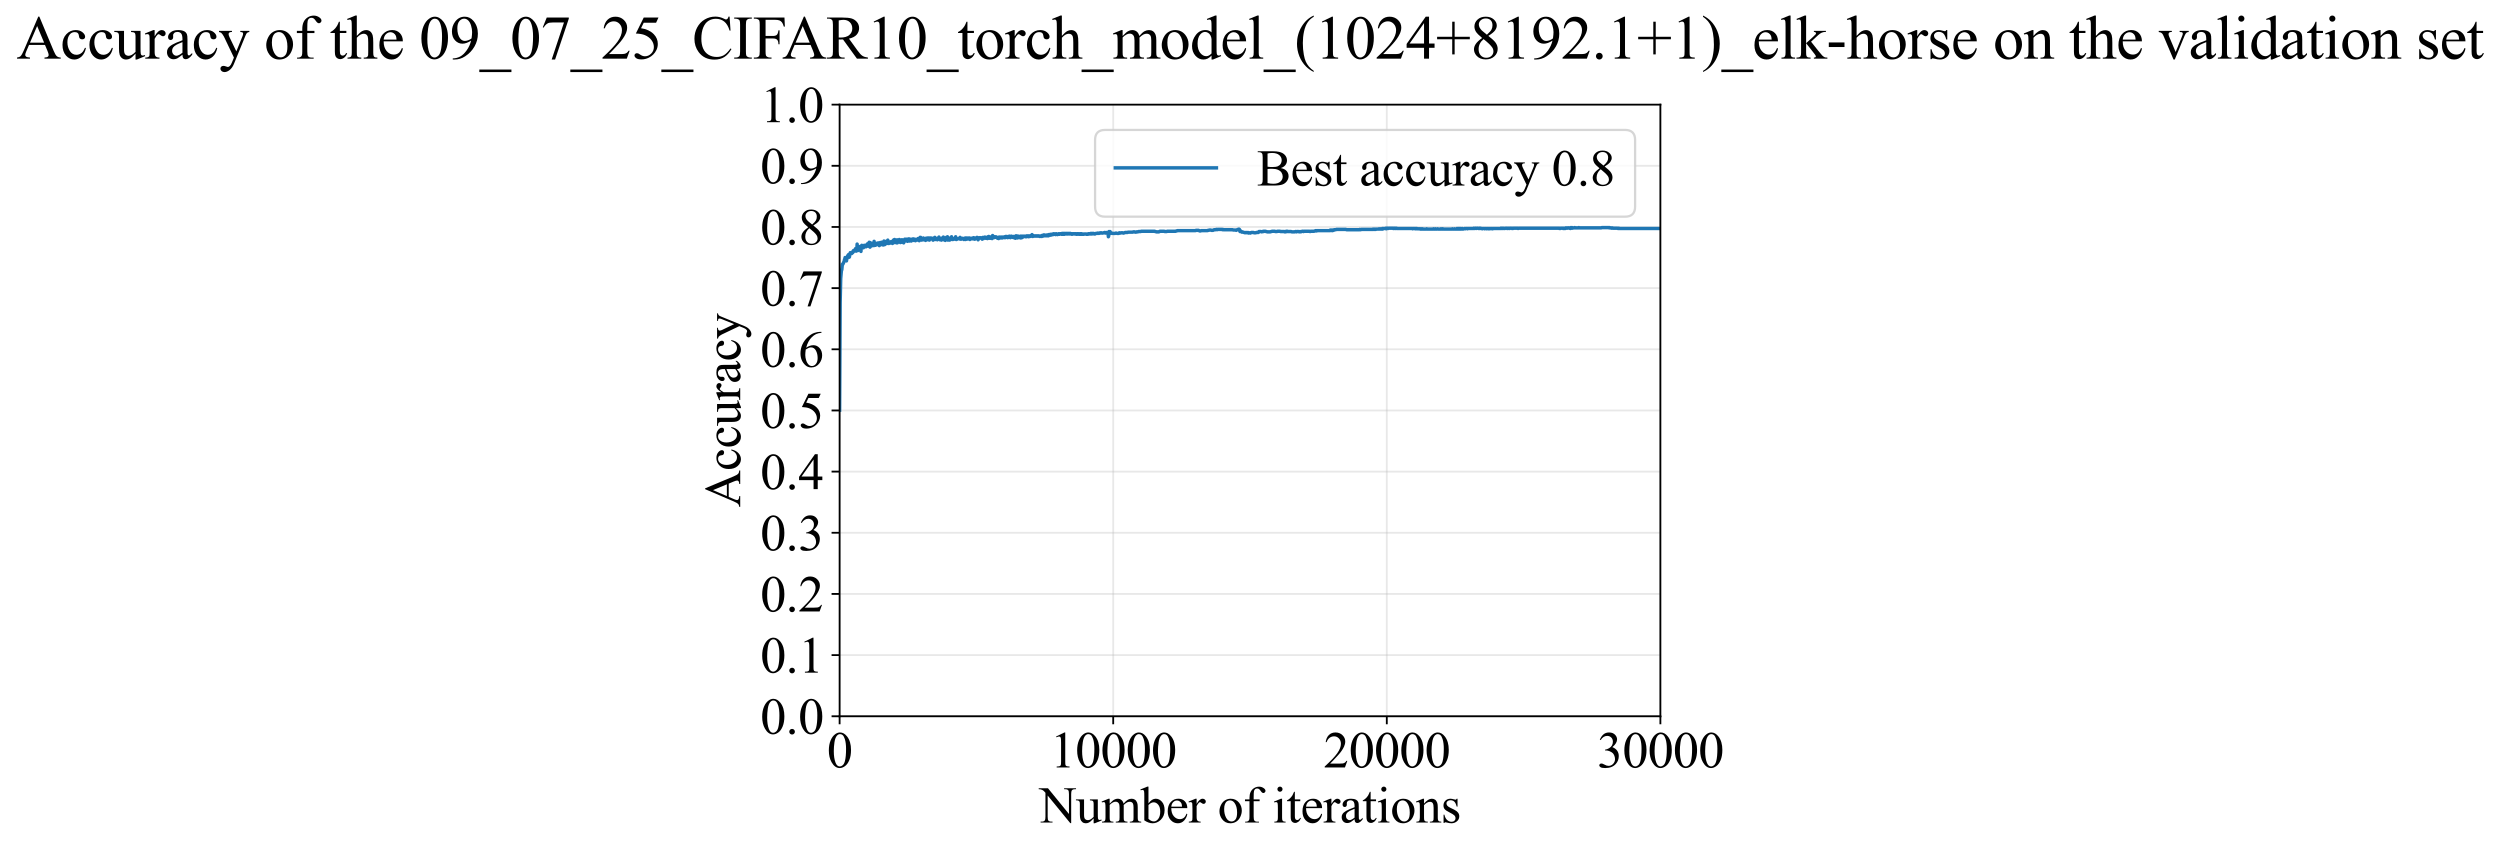 <?xml version="1.0" encoding="utf-8" standalone="no"?>
<!DOCTYPE svg PUBLIC "-//W3C//DTD SVG 1.1//EN"
  "http://www.w3.org/Graphics/SVG/1.1/DTD/svg11.dtd">
<svg xmlns:xlink="http://www.w3.org/1999/xlink" width="1087.758pt" height="369.808pt" viewBox="0 0 1087.758 369.808" xmlns="http://www.w3.org/2000/svg" version="1.1">
 <defs>
  <style type="text/css">*{stroke-linejoin: round; stroke-linecap: butt}</style>
 </defs>
 <g id="figure_1">
  <g id="patch_1">
   <path d="M -0 369.808 
L 1087.758 369.808 
L 1087.758 0 
L -0 0 
z
" style="fill: #ffffff"/>
  </g>
  <g id="axes_1">
   <g id="patch_2">
    <path d="M 365.319 311.644 
L 722.439 311.644 
L 722.439 45.532 
L 365.319 45.532 
z
" style="fill: #ffffff"/>
   </g>
   <g id="matplotlib.axis_1">
    <g id="xtick_1">
     <g id="line2d_1">
      <path d="M 365.319 311.644 
L 365.319 45.532 
" clip-path="url(#pa0b9754f1a)" style="fill: none; stroke: #b0b0b0; stroke-opacity: 0.3; stroke-width: 0.8; stroke-linecap: square"/>
     </g>
     <g id="line2d_2">
      <defs>
       <path id="m21912866d7" d="M 0 0 
L 0 3.5 
" style="stroke: #000000; stroke-width: 0.8"/>
      </defs>
      <g>
       <use xlink:href="#m21912866d7" x="365.319" y="311.644" style="stroke: #000000; stroke-width: 0.8"/>
      </g>
     </g>
     <g id="text_1">
      <!-- 0 -->
      <g transform="translate(359.819 333.92) scale(0.22 -0.22)">
       <defs>
        <path id="TimesNewRomanPSMT-30" d="M 231 2094 
Q 231 2819 450 3342 
Q 669 3866 1031 4122 
Q 1313 4325 1613 4325 
Q 2100 4325 2488 3828 
Q 2972 3213 2972 2159 
Q 2972 1422 2759 906 
Q 2547 391 2217 158 
Q 1888 -75 1581 -75 
Q 975 -75 572 641 
Q 231 1244 231 2094 
z
M 844 2016 
Q 844 1141 1059 588 
Q 1238 122 1591 122 
Q 1759 122 1940 273 
Q 2122 425 2216 781 
Q 2359 1319 2359 2297 
Q 2359 3022 2209 3506 
Q 2097 3866 1919 4016 
Q 1791 4119 1609 4119 
Q 1397 4119 1231 3928 
Q 1006 3669 925 3112 
Q 844 2556 844 2016 
z
" transform="scale(0.016)"/>
       </defs>
       <use xlink:href="#TimesNewRomanPSMT-30"/>
      </g>
     </g>
    </g>
    <g id="xtick_2">
     <g id="line2d_3">
      <path d="M 484.359 311.644 
L 484.359 45.532 
" clip-path="url(#pa0b9754f1a)" style="fill: none; stroke: #b0b0b0; stroke-opacity: 0.3; stroke-width: 0.8; stroke-linecap: square"/>
     </g>
     <g id="line2d_4">
      <g>
       <use xlink:href="#m21912866d7" x="484.359" y="311.644" style="stroke: #000000; stroke-width: 0.8"/>
      </g>
     </g>
     <g id="text_2">
      <!-- 10000 -->
      <g transform="translate(456.859 333.92) scale(0.22 -0.22)">
       <defs>
        <path id="TimesNewRomanPSMT-31" d="M 750 3822 
L 1781 4325 
L 1884 4325 
L 1884 747 
Q 1884 391 1914 303 
Q 1944 216 2037 169 
Q 2131 122 2419 116 
L 2419 0 
L 825 0 
L 825 116 
Q 1125 122 1212 167 
Q 1300 213 1334 289 
Q 1369 366 1369 747 
L 1369 3034 
Q 1369 3497 1338 3628 
Q 1316 3728 1258 3775 
Q 1200 3822 1119 3822 
Q 1003 3822 797 3725 
L 750 3822 
z
" transform="scale(0.016)"/>
       </defs>
       <use xlink:href="#TimesNewRomanPSMT-31"/>
       <use xlink:href="#TimesNewRomanPSMT-30" transform="translate(50 0)"/>
       <use xlink:href="#TimesNewRomanPSMT-30" transform="translate(100 0)"/>
       <use xlink:href="#TimesNewRomanPSMT-30" transform="translate(150 0)"/>
       <use xlink:href="#TimesNewRomanPSMT-30" transform="translate(200 0)"/>
      </g>
     </g>
    </g>
    <g id="xtick_3">
     <g id="line2d_5">
      <path d="M 603.399 311.644 
L 603.399 45.532 
" clip-path="url(#pa0b9754f1a)" style="fill: none; stroke: #b0b0b0; stroke-opacity: 0.3; stroke-width: 0.8; stroke-linecap: square"/>
     </g>
     <g id="line2d_6">
      <g>
       <use xlink:href="#m21912866d7" x="603.399" y="311.644" style="stroke: #000000; stroke-width: 0.8"/>
      </g>
     </g>
     <g id="text_3">
      <!-- 20000 -->
      <g transform="translate(575.899 333.92) scale(0.22 -0.22)">
       <defs>
        <path id="TimesNewRomanPSMT-32" d="M 2934 816 
L 2638 0 
L 138 0 
L 138 116 
Q 1241 1122 1691 1759 
Q 2141 2397 2141 2925 
Q 2141 3328 1894 3587 
Q 1647 3847 1303 3847 
Q 991 3847 742 3664 
Q 494 3481 375 3128 
L 259 3128 
Q 338 3706 661 4015 
Q 984 4325 1469 4325 
Q 1984 4325 2329 3994 
Q 2675 3663 2675 3213 
Q 2675 2891 2525 2569 
Q 2294 2063 1775 1497 
Q 997 647 803 472 
L 1909 472 
Q 2247 472 2383 497 
Q 2519 522 2628 598 
Q 2738 675 2819 816 
L 2934 816 
z
" transform="scale(0.016)"/>
       </defs>
       <use xlink:href="#TimesNewRomanPSMT-32"/>
       <use xlink:href="#TimesNewRomanPSMT-30" transform="translate(50 0)"/>
       <use xlink:href="#TimesNewRomanPSMT-30" transform="translate(100 0)"/>
       <use xlink:href="#TimesNewRomanPSMT-30" transform="translate(150 0)"/>
       <use xlink:href="#TimesNewRomanPSMT-30" transform="translate(200 0)"/>
      </g>
     </g>
    </g>
    <g id="xtick_4">
     <g id="line2d_7">
      <path d="M 722.439 311.644 
L 722.439 45.532 
" clip-path="url(#pa0b9754f1a)" style="fill: none; stroke: #b0b0b0; stroke-opacity: 0.3; stroke-width: 0.8; stroke-linecap: square"/>
     </g>
     <g id="line2d_8">
      <g>
       <use xlink:href="#m21912866d7" x="722.439" y="311.644" style="stroke: #000000; stroke-width: 0.8"/>
      </g>
     </g>
     <g id="text_4">
      <!-- 30000 -->
      <g transform="translate(694.939 333.92) scale(0.22 -0.22)">
       <defs>
        <path id="TimesNewRomanPSMT-33" d="M 325 3431 
Q 506 3859 782 4092 
Q 1059 4325 1472 4325 
Q 1981 4325 2253 3994 
Q 2459 3747 2459 3466 
Q 2459 3003 1878 2509 
Q 2269 2356 2469 2072 
Q 2669 1788 2669 1403 
Q 2669 853 2319 450 
Q 1863 -75 997 -75 
Q 569 -75 414 31 
Q 259 138 259 259 
Q 259 350 332 419 
Q 406 488 509 488 
Q 588 488 669 463 
Q 722 447 909 348 
Q 1097 250 1169 231 
Q 1284 197 1416 197 
Q 1734 197 1970 444 
Q 2206 691 2206 1028 
Q 2206 1275 2097 1509 
Q 2016 1684 1919 1775 
Q 1784 1900 1550 2001 
Q 1316 2103 1072 2103 
L 972 2103 
L 972 2197 
Q 1219 2228 1467 2375 
Q 1716 2522 1828 2728 
Q 1941 2934 1941 3181 
Q 1941 3503 1739 3701 
Q 1538 3900 1238 3900 
Q 753 3900 428 3381 
L 325 3431 
z
" transform="scale(0.016)"/>
       </defs>
       <use xlink:href="#TimesNewRomanPSMT-33"/>
       <use xlink:href="#TimesNewRomanPSMT-30" transform="translate(50 0)"/>
       <use xlink:href="#TimesNewRomanPSMT-30" transform="translate(100 0)"/>
       <use xlink:href="#TimesNewRomanPSMT-30" transform="translate(150 0)"/>
       <use xlink:href="#TimesNewRomanPSMT-30" transform="translate(200 0)"/>
      </g>
     </g>
    </g>
    <g id="text_5">
     <!-- Number of iterations -->
     <g transform="translate(452.237 357.902) scale(0.22 -0.22)">
      <defs>
       <path id="TimesNewRomanPSMT-4e" d="M -84 4238 
L 1066 4238 
L 3656 1059 
L 3656 3503 
Q 3656 3894 3569 3991 
Q 3453 4122 3203 4122 
L 3056 4122 
L 3056 4238 
L 4531 4238 
L 4531 4122 
L 4381 4122 
Q 4113 4122 4000 3959 
Q 3931 3859 3931 3503 
L 3931 -69 
L 3819 -69 
L 1025 3344 
L 1025 734 
Q 1025 344 1109 247 
Q 1228 116 1475 116 
L 1625 116 
L 1625 0 
L 150 0 
L 150 116 
L 297 116 
Q 569 116 681 278 
Q 750 378 750 734 
L 750 3681 
Q 566 3897 470 3965 
Q 375 4034 191 4094 
Q 100 4122 -84 4122 
L -84 4238 
z
" transform="scale(0.016)"/>
       <path id="TimesNewRomanPSMT-75" d="M 2709 2863 
L 2709 1128 
Q 2709 631 2732 520 
Q 2756 409 2807 365 
Q 2859 322 2928 322 
Q 3025 322 3147 375 
L 3191 266 
L 2334 -88 
L 2194 -88 
L 2194 519 
Q 1825 119 1631 15 
Q 1438 -88 1222 -88 
Q 981 -88 804 51 
Q 628 191 559 409 
Q 491 628 491 1028 
L 491 2306 
Q 491 2509 447 2587 
Q 403 2666 317 2708 
Q 231 2750 6 2747 
L 6 2863 
L 1009 2863 
L 1009 947 
Q 1009 547 1148 422 
Q 1288 297 1484 297 
Q 1619 297 1789 381 
Q 1959 466 2194 703 
L 2194 2325 
Q 2194 2569 2105 2655 
Q 2016 2741 1734 2747 
L 1734 2863 
L 2709 2863 
z
" transform="scale(0.016)"/>
       <path id="TimesNewRomanPSMT-6d" d="M 1050 2338 
Q 1363 2650 1419 2697 
Q 1559 2816 1721 2881 
Q 1884 2947 2044 2947 
Q 2313 2947 2506 2790 
Q 2700 2634 2766 2338 
Q 3088 2713 3309 2830 
Q 3531 2947 3766 2947 
Q 3994 2947 4170 2830 
Q 4347 2713 4450 2447 
Q 4519 2266 4519 1878 
L 4519 647 
Q 4519 378 4559 278 
Q 4591 209 4675 161 
Q 4759 113 4950 113 
L 4950 0 
L 3538 0 
L 3538 113 
L 3597 113 
Q 3781 113 3884 184 
Q 3956 234 3988 344 
Q 4000 397 4000 647 
L 4000 1878 
Q 4000 2228 3916 2372 
Q 3794 2572 3525 2572 
Q 3359 2572 3192 2489 
Q 3025 2406 2788 2181 
L 2781 2147 
L 2788 2013 
L 2788 647 
Q 2788 353 2820 281 
Q 2853 209 2943 161 
Q 3034 113 3253 113 
L 3253 0 
L 1806 0 
L 1806 113 
Q 2044 113 2133 169 
Q 2222 225 2256 338 
Q 2272 391 2272 647 
L 2272 1878 
Q 2272 2228 2169 2381 
Q 2031 2581 1784 2581 
Q 1616 2581 1450 2491 
Q 1191 2353 1050 2181 
L 1050 647 
Q 1050 366 1089 281 
Q 1128 197 1204 155 
Q 1281 113 1516 113 
L 1516 0 
L 100 0 
L 100 113 
Q 297 113 375 155 
Q 453 197 493 289 
Q 534 381 534 647 
L 534 1741 
Q 534 2213 506 2350 
Q 484 2453 437 2492 
Q 391 2531 309 2531 
Q 222 2531 100 2484 
L 53 2597 
L 916 2947 
L 1050 2947 
L 1050 2338 
z
" transform="scale(0.016)"/>
       <path id="TimesNewRomanPSMT-62" d="M 984 2369 
Q 1400 2947 1881 2947 
Q 2322 2947 2650 2570 
Q 2978 2194 2978 1541 
Q 2978 778 2472 313 
Q 2038 -88 1503 -88 
Q 1253 -88 995 3 
Q 738 94 469 275 
L 469 3241 
Q 469 3728 445 3840 
Q 422 3953 372 3993 
Q 322 4034 247 4034 
Q 159 4034 28 3984 
L -16 4094 
L 844 4444 
L 984 4444 
L 984 2369 
z
M 984 2169 
L 984 456 
Q 1144 300 1314 220 
Q 1484 141 1663 141 
Q 1947 141 2192 453 
Q 2438 766 2438 1363 
Q 2438 1913 2192 2208 
Q 1947 2503 1634 2503 
Q 1469 2503 1303 2419 
Q 1178 2356 984 2169 
z
" transform="scale(0.016)"/>
       <path id="TimesNewRomanPSMT-65" d="M 681 1784 
Q 678 1147 991 784 
Q 1303 422 1725 422 
Q 2006 422 2214 576 
Q 2422 731 2563 1106 
L 2659 1044 
Q 2594 616 2278 264 
Q 1963 -88 1488 -88 
Q 972 -88 605 314 
Q 238 716 238 1394 
Q 238 2128 614 2539 
Q 991 2950 1559 2950 
Q 2041 2950 2350 2633 
Q 2659 2316 2659 1784 
L 681 1784 
z
M 681 1966 
L 2006 1966 
Q 1991 2241 1941 2353 
Q 1863 2528 1708 2628 
Q 1553 2728 1384 2728 
Q 1125 2728 920 2526 
Q 716 2325 681 1966 
z
" transform="scale(0.016)"/>
       <path id="TimesNewRomanPSMT-72" d="M 1038 2947 
L 1038 2303 
Q 1397 2947 1775 2947 
Q 1947 2947 2059 2842 
Q 2172 2738 2172 2600 
Q 2172 2478 2090 2393 
Q 2009 2309 1897 2309 
Q 1788 2309 1652 2417 
Q 1516 2525 1450 2525 
Q 1394 2525 1328 2463 
Q 1188 2334 1038 2041 
L 1038 669 
Q 1038 431 1097 309 
Q 1138 225 1241 169 
Q 1344 113 1538 113 
L 1538 0 
L 72 0 
L 72 113 
Q 291 113 397 181 
Q 475 231 506 341 
Q 522 394 522 644 
L 522 1753 
Q 522 2253 501 2348 
Q 481 2444 426 2487 
Q 372 2531 291 2531 
Q 194 2531 72 2484 
L 41 2597 
L 906 2947 
L 1038 2947 
z
" transform="scale(0.016)"/>
       <path id="TimesNewRomanPSMT-20" transform="scale(0.016)"/>
       <path id="TimesNewRomanPSMT-6f" d="M 1600 2947 
Q 2250 2947 2644 2453 
Q 2978 2031 2978 1484 
Q 2978 1100 2793 706 
Q 2609 313 2286 112 
Q 1963 -88 1566 -88 
Q 919 -88 538 428 
Q 216 863 216 1403 
Q 216 1797 411 2186 
Q 606 2575 925 2761 
Q 1244 2947 1600 2947 
z
M 1503 2744 
Q 1338 2744 1170 2645 
Q 1003 2547 900 2300 
Q 797 2053 797 1666 
Q 797 1041 1045 587 
Q 1294 134 1700 134 
Q 2003 134 2200 384 
Q 2397 634 2397 1244 
Q 2397 2006 2069 2444 
Q 1847 2744 1503 2744 
z
" transform="scale(0.016)"/>
       <path id="TimesNewRomanPSMT-66" d="M 1319 2638 
L 1319 756 
Q 1319 356 1406 250 
Q 1522 113 1716 113 
L 1975 113 
L 1975 0 
L 266 0 
L 266 113 
L 394 113 
Q 519 113 622 175 
Q 725 238 764 344 
Q 803 450 803 756 
L 803 2638 
L 247 2638 
L 247 2863 
L 803 2863 
L 803 3050 
Q 803 3478 940 3775 
Q 1078 4072 1361 4255 
Q 1644 4438 1997 4438 
Q 2325 4438 2600 4225 
Q 2781 4084 2781 3909 
Q 2781 3816 2700 3733 
Q 2619 3650 2525 3650 
Q 2453 3650 2373 3701 
Q 2294 3753 2178 3923 
Q 2063 4094 1966 4153 
Q 1869 4213 1750 4213 
Q 1606 4213 1506 4136 
Q 1406 4059 1362 3898 
Q 1319 3738 1319 3069 
L 1319 2863 
L 2056 2863 
L 2056 2638 
L 1319 2638 
z
" transform="scale(0.016)"/>
       <path id="TimesNewRomanPSMT-69" d="M 928 4444 
Q 1059 4444 1151 4351 
Q 1244 4259 1244 4128 
Q 1244 3997 1151 3903 
Q 1059 3809 928 3809 
Q 797 3809 703 3903 
Q 609 3997 609 4128 
Q 609 4259 701 4351 
Q 794 4444 928 4444 
z
M 1188 2947 
L 1188 647 
Q 1188 378 1227 289 
Q 1266 200 1342 156 
Q 1419 113 1622 113 
L 1622 0 
L 231 0 
L 231 113 
Q 441 113 512 153 
Q 584 194 626 287 
Q 669 381 669 647 
L 669 1750 
Q 669 2216 641 2353 
Q 619 2453 572 2492 
Q 525 2531 444 2531 
Q 356 2531 231 2484 
L 188 2597 
L 1050 2947 
L 1188 2947 
z
" transform="scale(0.016)"/>
       <path id="TimesNewRomanPSMT-74" d="M 1031 3803 
L 1031 2863 
L 1700 2863 
L 1700 2644 
L 1031 2644 
L 1031 788 
Q 1031 509 1111 412 
Q 1191 316 1316 316 
Q 1419 316 1516 380 
Q 1613 444 1666 569 
L 1788 569 
Q 1678 263 1478 108 
Q 1278 -47 1066 -47 
Q 922 -47 784 33 
Q 647 113 581 261 
Q 516 409 516 719 
L 516 2644 
L 63 2644 
L 63 2747 
Q 234 2816 414 2980 
Q 594 3144 734 3369 
Q 806 3488 934 3803 
L 1031 3803 
z
" transform="scale(0.016)"/>
       <path id="TimesNewRomanPSMT-61" d="M 1822 413 
Q 1381 72 1269 19 
Q 1100 -59 909 -59 
Q 613 -59 420 144 
Q 228 347 228 678 
Q 228 888 322 1041 
Q 450 1253 767 1440 
Q 1084 1628 1822 1897 
L 1822 2009 
Q 1822 2438 1686 2597 
Q 1550 2756 1291 2756 
Q 1094 2756 978 2650 
Q 859 2544 859 2406 
L 866 2225 
Q 866 2081 792 2003 
Q 719 1925 600 1925 
Q 484 1925 411 2006 
Q 338 2088 338 2228 
Q 338 2497 613 2722 
Q 888 2947 1384 2947 
Q 1766 2947 2009 2819 
Q 2194 2722 2281 2516 
Q 2338 2381 2338 1966 
L 2338 994 
Q 2338 584 2353 492 
Q 2369 400 2405 369 
Q 2441 338 2488 338 
Q 2538 338 2575 359 
Q 2641 400 2828 588 
L 2828 413 
Q 2478 -56 2159 -56 
Q 2006 -56 1915 50 
Q 1825 156 1822 413 
z
M 1822 616 
L 1822 1706 
Q 1350 1519 1213 1441 
Q 966 1303 859 1153 
Q 753 1003 753 825 
Q 753 600 887 451 
Q 1022 303 1197 303 
Q 1434 303 1822 616 
z
" transform="scale(0.016)"/>
       <path id="TimesNewRomanPSMT-6e" d="M 1034 2341 
Q 1538 2947 1994 2947 
Q 2228 2947 2397 2830 
Q 2566 2713 2666 2444 
Q 2734 2256 2734 1869 
L 2734 647 
Q 2734 375 2778 278 
Q 2813 200 2889 156 
Q 2966 113 3172 113 
L 3172 0 
L 1756 0 
L 1756 113 
L 1816 113 
Q 2016 113 2095 173 
Q 2175 234 2206 353 
Q 2219 400 2219 647 
L 2219 1819 
Q 2219 2209 2117 2386 
Q 2016 2563 1775 2563 
Q 1403 2563 1034 2156 
L 1034 647 
Q 1034 356 1069 288 
Q 1113 197 1189 155 
Q 1266 113 1500 113 
L 1500 0 
L 84 0 
L 84 113 
L 147 113 
Q 366 113 442 223 
Q 519 334 519 647 
L 519 1709 
Q 519 2225 495 2337 
Q 472 2450 423 2490 
Q 375 2531 294 2531 
Q 206 2531 84 2484 
L 38 2597 
L 900 2947 
L 1034 2947 
L 1034 2341 
z
" transform="scale(0.016)"/>
       <path id="TimesNewRomanPSMT-73" d="M 2050 2947 
L 2050 1972 
L 1947 1972 
Q 1828 2431 1642 2597 
Q 1456 2763 1169 2763 
Q 950 2763 815 2647 
Q 681 2531 681 2391 
Q 681 2216 781 2091 
Q 878 1963 1175 1819 
L 1631 1597 
Q 2266 1288 2266 781 
Q 2266 391 1970 151 
Q 1675 -88 1309 -88 
Q 1047 -88 709 6 
Q 606 38 541 38 
Q 469 38 428 -44 
L 325 -44 
L 325 978 
L 428 978 
Q 516 541 762 319 
Q 1009 97 1316 97 
Q 1531 97 1667 223 
Q 1803 350 1803 528 
Q 1803 744 1651 891 
Q 1500 1038 1047 1263 
Q 594 1488 453 1669 
Q 313 1847 313 2119 
Q 313 2472 555 2709 
Q 797 2947 1181 2947 
Q 1350 2947 1591 2875 
Q 1750 2828 1803 2828 
Q 1853 2828 1881 2850 
Q 1909 2872 1947 2947 
L 2050 2947 
z
" transform="scale(0.016)"/>
      </defs>
      <use xlink:href="#TimesNewRomanPSMT-4e"/>
      <use xlink:href="#TimesNewRomanPSMT-75" transform="translate(72.217 0)"/>
      <use xlink:href="#TimesNewRomanPSMT-6d" transform="translate(122.217 0)"/>
      <use xlink:href="#TimesNewRomanPSMT-62" transform="translate(200 0)"/>
      <use xlink:href="#TimesNewRomanPSMT-65" transform="translate(250 0)"/>
      <use xlink:href="#TimesNewRomanPSMT-72" transform="translate(294.385 0)"/>
      <use xlink:href="#TimesNewRomanPSMT-20" transform="translate(327.686 0)"/>
      <use xlink:href="#TimesNewRomanPSMT-6f" transform="translate(352.686 0)"/>
      <use xlink:href="#TimesNewRomanPSMT-66" transform="translate(402.686 0)"/>
      <use xlink:href="#TimesNewRomanPSMT-20" transform="translate(435.986 0)"/>
      <use xlink:href="#TimesNewRomanPSMT-69" transform="translate(460.986 0)"/>
      <use xlink:href="#TimesNewRomanPSMT-74" transform="translate(488.77 0)"/>
      <use xlink:href="#TimesNewRomanPSMT-65" transform="translate(516.553 0)"/>
      <use xlink:href="#TimesNewRomanPSMT-72" transform="translate(560.938 0)"/>
      <use xlink:href="#TimesNewRomanPSMT-61" transform="translate(594.238 0)"/>
      <use xlink:href="#TimesNewRomanPSMT-74" transform="translate(638.623 0)"/>
      <use xlink:href="#TimesNewRomanPSMT-69" transform="translate(666.406 0)"/>
      <use xlink:href="#TimesNewRomanPSMT-6f" transform="translate(694.189 0)"/>
      <use xlink:href="#TimesNewRomanPSMT-6e" transform="translate(744.189 0)"/>
      <use xlink:href="#TimesNewRomanPSMT-73" transform="translate(794.189 0)"/>
     </g>
    </g>
   </g>
   <g id="matplotlib.axis_2">
    <g id="ytick_1">
     <g id="line2d_9">
      <path d="M 365.319 311.644 
L 722.439 311.644 
" clip-path="url(#pa0b9754f1a)" style="fill: none; stroke: #b0b0b0; stroke-opacity: 0.3; stroke-width: 0.8; stroke-linecap: square"/>
     </g>
     <g id="line2d_10">
      <defs>
       <path id="m3c2c07e6a9" d="M 0 0 
L -3.5 0 
" style="stroke: #000000; stroke-width: 0.8"/>
      </defs>
      <g>
       <use xlink:href="#m3c2c07e6a9" x="365.319" y="311.644" style="stroke: #000000; stroke-width: 0.8"/>
      </g>
     </g>
     <g id="text_6">
      <!-- 0.0 -->
      <g transform="translate(330.819 319.282) scale(0.22 -0.22)">
       <defs>
        <path id="TimesNewRomanPSMT-2e" d="M 800 606 
Q 947 606 1047 504 
Q 1147 403 1147 259 
Q 1147 116 1045 14 
Q 944 -88 800 -88 
Q 656 -88 554 14 
Q 453 116 453 259 
Q 453 406 554 506 
Q 656 606 800 606 
z
" transform="scale(0.016)"/>
       </defs>
       <use xlink:href="#TimesNewRomanPSMT-30"/>
       <use xlink:href="#TimesNewRomanPSMT-2e" transform="translate(50 0)"/>
       <use xlink:href="#TimesNewRomanPSMT-30" transform="translate(75 0)"/>
      </g>
     </g>
    </g>
    <g id="ytick_2">
     <g id="line2d_11">
      <path d="M 365.319 285.032 
L 722.439 285.032 
" clip-path="url(#pa0b9754f1a)" style="fill: none; stroke: #b0b0b0; stroke-opacity: 0.3; stroke-width: 0.8; stroke-linecap: square"/>
     </g>
     <g id="line2d_12">
      <g>
       <use xlink:href="#m3c2c07e6a9" x="365.319" y="285.032" style="stroke: #000000; stroke-width: 0.8"/>
      </g>
     </g>
     <g id="text_7">
      <!-- 0.1 -->
      <g transform="translate(330.819 292.67) scale(0.22 -0.22)">
       <use xlink:href="#TimesNewRomanPSMT-30"/>
       <use xlink:href="#TimesNewRomanPSMT-2e" transform="translate(50 0)"/>
       <use xlink:href="#TimesNewRomanPSMT-31" transform="translate(75 0)"/>
      </g>
     </g>
    </g>
    <g id="ytick_3">
     <g id="line2d_13">
      <path d="M 365.319 258.421 
L 722.439 258.421 
" clip-path="url(#pa0b9754f1a)" style="fill: none; stroke: #b0b0b0; stroke-opacity: 0.3; stroke-width: 0.8; stroke-linecap: square"/>
     </g>
     <g id="line2d_14">
      <g>
       <use xlink:href="#m3c2c07e6a9" x="365.319" y="258.421" style="stroke: #000000; stroke-width: 0.8"/>
      </g>
     </g>
     <g id="text_8">
      <!-- 0.2 -->
      <g transform="translate(330.819 266.059) scale(0.22 -0.22)">
       <use xlink:href="#TimesNewRomanPSMT-30"/>
       <use xlink:href="#TimesNewRomanPSMT-2e" transform="translate(50 0)"/>
       <use xlink:href="#TimesNewRomanPSMT-32" transform="translate(75 0)"/>
      </g>
     </g>
    </g>
    <g id="ytick_4">
     <g id="line2d_15">
      <path d="M 365.319 231.81 
L 722.439 231.81 
" clip-path="url(#pa0b9754f1a)" style="fill: none; stroke: #b0b0b0; stroke-opacity: 0.3; stroke-width: 0.8; stroke-linecap: square"/>
     </g>
     <g id="line2d_16">
      <g>
       <use xlink:href="#m3c2c07e6a9" x="365.319" y="231.81" style="stroke: #000000; stroke-width: 0.8"/>
      </g>
     </g>
     <g id="text_9">
      <!-- 0.3 -->
      <g transform="translate(330.819 239.448) scale(0.22 -0.22)">
       <use xlink:href="#TimesNewRomanPSMT-30"/>
       <use xlink:href="#TimesNewRomanPSMT-2e" transform="translate(50 0)"/>
       <use xlink:href="#TimesNewRomanPSMT-33" transform="translate(75 0)"/>
      </g>
     </g>
    </g>
    <g id="ytick_5">
     <g id="line2d_17">
      <path d="M 365.319 205.199 
L 722.439 205.199 
" clip-path="url(#pa0b9754f1a)" style="fill: none; stroke: #b0b0b0; stroke-opacity: 0.3; stroke-width: 0.8; stroke-linecap: square"/>
     </g>
     <g id="line2d_18">
      <g>
       <use xlink:href="#m3c2c07e6a9" x="365.319" y="205.199" style="stroke: #000000; stroke-width: 0.8"/>
      </g>
     </g>
     <g id="text_10">
      <!-- 0.4 -->
      <g transform="translate(330.819 212.837) scale(0.22 -0.22)">
       <defs>
        <path id="TimesNewRomanPSMT-34" d="M 2978 1563 
L 2978 1119 
L 2409 1119 
L 2409 0 
L 1894 0 
L 1894 1119 
L 100 1119 
L 100 1519 
L 2066 4325 
L 2409 4325 
L 2409 1563 
L 2978 1563 
z
M 1894 1563 
L 1894 3666 
L 406 1563 
L 1894 1563 
z
" transform="scale(0.016)"/>
       </defs>
       <use xlink:href="#TimesNewRomanPSMT-30"/>
       <use xlink:href="#TimesNewRomanPSMT-2e" transform="translate(50 0)"/>
       <use xlink:href="#TimesNewRomanPSMT-34" transform="translate(75 0)"/>
      </g>
     </g>
    </g>
    <g id="ytick_6">
     <g id="line2d_19">
      <path d="M 365.319 178.588 
L 722.439 178.588 
" clip-path="url(#pa0b9754f1a)" style="fill: none; stroke: #b0b0b0; stroke-opacity: 0.3; stroke-width: 0.8; stroke-linecap: square"/>
     </g>
     <g id="line2d_20">
      <g>
       <use xlink:href="#m3c2c07e6a9" x="365.319" y="178.588" style="stroke: #000000; stroke-width: 0.8"/>
      </g>
     </g>
     <g id="text_11">
      <!-- 0.5 -->
      <g transform="translate(330.819 186.226) scale(0.22 -0.22)">
       <defs>
        <path id="TimesNewRomanPSMT-35" d="M 2778 4238 
L 2534 3706 
L 1259 3706 
L 981 3138 
Q 1809 3016 2294 2522 
Q 2709 2097 2709 1522 
Q 2709 1188 2573 903 
Q 2438 619 2231 419 
Q 2025 219 1772 97 
Q 1413 -75 1034 -75 
Q 653 -75 479 54 
Q 306 184 306 341 
Q 306 428 378 495 
Q 450 563 559 563 
Q 641 563 702 538 
Q 763 513 909 409 
Q 1144 247 1384 247 
Q 1750 247 2026 523 
Q 2303 800 2303 1197 
Q 2303 1581 2056 1914 
Q 1809 2247 1375 2428 
Q 1034 2569 447 2591 
L 1259 4238 
L 2778 4238 
z
" transform="scale(0.016)"/>
       </defs>
       <use xlink:href="#TimesNewRomanPSMT-30"/>
       <use xlink:href="#TimesNewRomanPSMT-2e" transform="translate(50 0)"/>
       <use xlink:href="#TimesNewRomanPSMT-35" transform="translate(75 0)"/>
      </g>
     </g>
    </g>
    <g id="ytick_7">
     <g id="line2d_21">
      <path d="M 365.319 151.976 
L 722.439 151.976 
" clip-path="url(#pa0b9754f1a)" style="fill: none; stroke: #b0b0b0; stroke-opacity: 0.3; stroke-width: 0.8; stroke-linecap: square"/>
     </g>
     <g id="line2d_22">
      <g>
       <use xlink:href="#m3c2c07e6a9" x="365.319" y="151.976" style="stroke: #000000; stroke-width: 0.8"/>
      </g>
     </g>
     <g id="text_12">
      <!-- 0.6 -->
      <g transform="translate(330.819 159.614) scale(0.22 -0.22)">
       <defs>
        <path id="TimesNewRomanPSMT-36" d="M 2869 4325 
L 2869 4209 
Q 2456 4169 2195 4045 
Q 1934 3922 1679 3669 
Q 1425 3416 1258 3105 
Q 1091 2794 978 2366 
Q 1428 2675 1881 2675 
Q 2316 2675 2634 2325 
Q 2953 1975 2953 1425 
Q 2953 894 2631 456 
Q 2244 -75 1606 -75 
Q 1172 -75 869 213 
Q 275 772 275 1663 
Q 275 2231 503 2743 
Q 731 3256 1154 3653 
Q 1578 4050 1965 4187 
Q 2353 4325 2688 4325 
L 2869 4325 
z
M 925 2138 
Q 869 1716 869 1456 
Q 869 1156 980 804 
Q 1091 453 1309 247 
Q 1469 100 1697 100 
Q 1969 100 2183 356 
Q 2397 613 2397 1088 
Q 2397 1622 2184 2012 
Q 1972 2403 1581 2403 
Q 1463 2403 1327 2353 
Q 1191 2303 925 2138 
z
" transform="scale(0.016)"/>
       </defs>
       <use xlink:href="#TimesNewRomanPSMT-30"/>
       <use xlink:href="#TimesNewRomanPSMT-2e" transform="translate(50 0)"/>
       <use xlink:href="#TimesNewRomanPSMT-36" transform="translate(75 0)"/>
      </g>
     </g>
    </g>
    <g id="ytick_8">
     <g id="line2d_23">
      <path d="M 365.319 125.365 
L 722.439 125.365 
" clip-path="url(#pa0b9754f1a)" style="fill: none; stroke: #b0b0b0; stroke-opacity: 0.3; stroke-width: 0.8; stroke-linecap: square"/>
     </g>
     <g id="line2d_24">
      <g>
       <use xlink:href="#m3c2c07e6a9" x="365.319" y="125.365" style="stroke: #000000; stroke-width: 0.8"/>
      </g>
     </g>
     <g id="text_13">
      <!-- 0.7 -->
      <g transform="translate(330.819 133.003) scale(0.22 -0.22)">
       <defs>
        <path id="TimesNewRomanPSMT-37" d="M 644 4238 
L 2916 4238 
L 2916 4119 
L 1503 -88 
L 1153 -88 
L 2419 3728 
L 1253 3728 
Q 900 3728 750 3644 
Q 488 3500 328 3200 
L 238 3234 
L 644 4238 
z
" transform="scale(0.016)"/>
       </defs>
       <use xlink:href="#TimesNewRomanPSMT-30"/>
       <use xlink:href="#TimesNewRomanPSMT-2e" transform="translate(50 0)"/>
       <use xlink:href="#TimesNewRomanPSMT-37" transform="translate(75 0)"/>
      </g>
     </g>
    </g>
    <g id="ytick_9">
     <g id="line2d_25">
      <path d="M 365.319 98.754 
L 722.439 98.754 
" clip-path="url(#pa0b9754f1a)" style="fill: none; stroke: #b0b0b0; stroke-opacity: 0.3; stroke-width: 0.8; stroke-linecap: square"/>
     </g>
     <g id="line2d_26">
      <g>
       <use xlink:href="#m3c2c07e6a9" x="365.319" y="98.754" style="stroke: #000000; stroke-width: 0.8"/>
      </g>
     </g>
     <g id="text_14">
      <!-- 0.8 -->
      <g transform="translate(330.819 106.392) scale(0.22 -0.22)">
       <defs>
        <path id="TimesNewRomanPSMT-38" d="M 1228 2134 
Q 725 2547 579 2797 
Q 434 3047 434 3316 
Q 434 3728 753 4026 
Q 1072 4325 1600 4325 
Q 2113 4325 2425 4047 
Q 2738 3769 2738 3413 
Q 2738 3175 2569 2928 
Q 2400 2681 1866 2347 
Q 2416 1922 2594 1678 
Q 2831 1359 2831 1006 
Q 2831 559 2490 242 
Q 2150 -75 1597 -75 
Q 994 -75 656 303 
Q 388 606 388 966 
Q 388 1247 577 1523 
Q 766 1800 1228 2134 
z
M 1719 2469 
Q 2094 2806 2194 3001 
Q 2294 3197 2294 3444 
Q 2294 3772 2109 3958 
Q 1925 4144 1606 4144 
Q 1288 4144 1088 3959 
Q 888 3775 888 3528 
Q 888 3366 970 3203 
Q 1053 3041 1206 2894 
L 1719 2469 
z
M 1375 2016 
Q 1116 1797 991 1539 
Q 866 1281 866 981 
Q 866 578 1086 336 
Q 1306 94 1647 94 
Q 1984 94 2187 284 
Q 2391 475 2391 747 
Q 2391 972 2272 1150 
Q 2050 1481 1375 2016 
z
" transform="scale(0.016)"/>
       </defs>
       <use xlink:href="#TimesNewRomanPSMT-30"/>
       <use xlink:href="#TimesNewRomanPSMT-2e" transform="translate(50 0)"/>
       <use xlink:href="#TimesNewRomanPSMT-38" transform="translate(75 0)"/>
      </g>
     </g>
    </g>
    <g id="ytick_10">
     <g id="line2d_27">
      <path d="M 365.319 72.143 
L 722.439 72.143 
" clip-path="url(#pa0b9754f1a)" style="fill: none; stroke: #b0b0b0; stroke-opacity: 0.3; stroke-width: 0.8; stroke-linecap: square"/>
     </g>
     <g id="line2d_28">
      <g>
       <use xlink:href="#m3c2c07e6a9" x="365.319" y="72.143" style="stroke: #000000; stroke-width: 0.8"/>
      </g>
     </g>
     <g id="text_15">
      <!-- 0.9 -->
      <g transform="translate(330.819 79.781) scale(0.22 -0.22)">
       <defs>
        <path id="TimesNewRomanPSMT-39" d="M 338 -88 
L 338 28 
Q 744 34 1094 217 
Q 1444 400 1770 856 
Q 2097 1313 2225 1859 
Q 1734 1544 1338 1544 
Q 891 1544 572 1889 
Q 253 2234 253 2806 
Q 253 3363 572 3797 
Q 956 4325 1575 4325 
Q 2097 4325 2469 3894 
Q 2925 3359 2925 2575 
Q 2925 1869 2578 1258 
Q 2231 647 1613 244 
Q 1109 -88 516 -88 
L 338 -88 
z
M 2275 2091 
Q 2331 2497 2331 2741 
Q 2331 3044 2228 3395 
Q 2125 3747 1936 3934 
Q 1747 4122 1506 4122 
Q 1228 4122 1018 3872 
Q 809 3622 809 3128 
Q 809 2469 1088 2097 
Q 1291 1828 1588 1828 
Q 1731 1828 1928 1897 
Q 2125 1966 2275 2091 
z
" transform="scale(0.016)"/>
       </defs>
       <use xlink:href="#TimesNewRomanPSMT-30"/>
       <use xlink:href="#TimesNewRomanPSMT-2e" transform="translate(50 0)"/>
       <use xlink:href="#TimesNewRomanPSMT-39" transform="translate(75 0)"/>
      </g>
     </g>
    </g>
    <g id="ytick_11">
     <g id="line2d_29">
      <path d="M 365.319 45.532 
L 722.439 45.532 
" clip-path="url(#pa0b9754f1a)" style="fill: none; stroke: #b0b0b0; stroke-opacity: 0.3; stroke-width: 0.8; stroke-linecap: square"/>
     </g>
     <g id="line2d_30">
      <g>
       <use xlink:href="#m3c2c07e6a9" x="365.319" y="45.532" style="stroke: #000000; stroke-width: 0.8"/>
      </g>
     </g>
     <g id="text_16">
      <!-- 1.0 -->
      <g transform="translate(330.819 53.17) scale(0.22 -0.22)">
       <use xlink:href="#TimesNewRomanPSMT-31"/>
       <use xlink:href="#TimesNewRomanPSMT-2e" transform="translate(50 0)"/>
       <use xlink:href="#TimesNewRomanPSMT-30" transform="translate(75 0)"/>
      </g>
     </g>
    </g>
    <g id="text_17">
     <!-- Accuracy -->
     <g transform="translate(322.072 220.726) rotate(-90) scale(0.22 -0.22)">
      <defs>
       <path id="TimesNewRomanPSMT-41" d="M 2928 1419 
L 1288 1419 
L 1000 750 
Q 894 503 894 381 
Q 894 284 986 211 
Q 1078 138 1384 116 
L 1384 0 
L 50 0 
L 50 116 
Q 316 163 394 238 
Q 553 388 747 847 
L 2238 4334 
L 2347 4334 
L 3822 809 
Q 4000 384 4145 257 
Q 4291 131 4550 116 
L 4550 0 
L 2878 0 
L 2878 116 
Q 3131 128 3220 200 
Q 3309 272 3309 375 
Q 3309 513 3184 809 
L 2928 1419 
z
M 2841 1650 
L 2122 3363 
L 1384 1650 
L 2841 1650 
z
" transform="scale(0.016)"/>
       <path id="TimesNewRomanPSMT-63" d="M 2631 1088 
Q 2516 522 2178 217 
Q 1841 -88 1431 -88 
Q 944 -88 581 321 
Q 219 731 219 1428 
Q 219 2103 620 2525 
Q 1022 2947 1584 2947 
Q 2006 2947 2278 2723 
Q 2550 2500 2550 2259 
Q 2550 2141 2473 2067 
Q 2397 1994 2259 1994 
Q 2075 1994 1981 2113 
Q 1928 2178 1911 2362 
Q 1894 2547 1784 2644 
Q 1675 2738 1481 2738 
Q 1169 2738 978 2506 
Q 725 2200 725 1697 
Q 725 1184 976 792 
Q 1228 400 1656 400 
Q 1963 400 2206 609 
Q 2378 753 2541 1131 
L 2631 1088 
z
" transform="scale(0.016)"/>
       <path id="TimesNewRomanPSMT-79" d="M 38 2863 
L 1372 2863 
L 1372 2747 
L 1306 2747 
Q 1166 2747 1095 2686 
Q 1025 2625 1025 2534 
Q 1025 2413 1128 2197 
L 1825 753 
L 2466 2334 
Q 2519 2463 2519 2588 
Q 2519 2644 2497 2672 
Q 2472 2706 2419 2726 
Q 2366 2747 2231 2747 
L 2231 2863 
L 3163 2863 
L 3163 2747 
Q 3047 2734 2984 2696 
Q 2922 2659 2847 2556 
Q 2819 2513 2741 2316 
L 1575 -541 
Q 1406 -956 1132 -1168 
Q 859 -1381 606 -1381 
Q 422 -1381 303 -1275 
Q 184 -1169 184 -1031 
Q 184 -900 270 -820 
Q 356 -741 506 -741 
Q 609 -741 788 -809 
Q 913 -856 944 -856 
Q 1038 -856 1148 -759 
Q 1259 -663 1372 -384 
L 1575 113 
L 547 2272 
Q 500 2369 397 2513 
Q 319 2622 269 2659 
Q 197 2709 38 2747 
L 38 2863 
z
" transform="scale(0.016)"/>
      </defs>
      <use xlink:href="#TimesNewRomanPSMT-41"/>
      <use xlink:href="#TimesNewRomanPSMT-63" transform="translate(72.217 0)"/>
      <use xlink:href="#TimesNewRomanPSMT-63" transform="translate(116.602 0)"/>
      <use xlink:href="#TimesNewRomanPSMT-75" transform="translate(160.986 0)"/>
      <use xlink:href="#TimesNewRomanPSMT-72" transform="translate(210.986 0)"/>
      <use xlink:href="#TimesNewRomanPSMT-61" transform="translate(244.287 0)"/>
      <use xlink:href="#TimesNewRomanPSMT-63" transform="translate(288.672 0)"/>
      <use xlink:href="#TimesNewRomanPSMT-79" transform="translate(333.057 0)"/>
     </g>
    </g>
   </g>
   <g id="line2d_31">
    <path d="M 365.319 178.454 
L 365.557 131.619 
L 365.795 121.24 
L 366.033 118.446 
L 366.153 117.249 
L 366.272 117.382 
L 366.51 114.987 
L 366.629 115.12 
L 366.748 114.721 
L 366.867 114.721 
L 367.343 113.523 
L 367.462 112.858 
L 367.582 113.257 
L 367.701 112.059 
L 367.82 112.725 
L 367.939 112.326 
L 368.058 112.991 
L 368.177 112.326 
L 368.296 113.523 
L 368.534 112.059 
L 368.653 112.326 
L 368.772 111.394 
L 368.891 111.926 
L 369.01 110.995 
L 369.13 111.926 
L 369.249 110.729 
L 369.368 110.995 
L 369.487 111.926 
L 369.606 111.793 
L 369.725 110.596 
L 369.844 110.596 
L 369.963 109.931 
L 370.32 110.33 
L 370.439 110.064 
L 370.559 110.33 
L 370.916 109.664 
L 371.035 109.931 
L 371.154 109.265 
L 371.273 109.398 
L 371.392 108.999 
L 371.511 108.999 
L 371.63 109.132 
L 371.749 108.999 
L 371.868 109.265 
L 372.226 108.201 
L 372.345 108.334 
L 372.583 109.265 
L 372.702 109.132 
L 372.821 108.467 
L 372.94 106.205 
L 373.059 108.999 
L 373.178 108.334 
L 373.297 108.999 
L 373.655 107.536 
L 373.774 107.269 
L 373.893 108.467 
L 374.012 108.467 
L 374.25 107.403 
L 374.369 107.403 
L 374.488 107.269 
L 374.607 109.398 
L 374.726 107.003 
L 374.845 107.403 
L 374.964 106.737 
L 375.084 106.87 
L 375.203 107.536 
L 375.322 107.536 
L 375.441 107.403 
L 375.679 107.802 
L 375.917 107.136 
L 376.036 106.737 
L 376.155 107.269 
L 376.274 107.269 
L 376.512 106.737 
L 376.751 107.403 
L 376.87 106.737 
L 376.989 107.003 
L 377.108 106.471 
L 377.346 106.737 
L 377.465 106.072 
L 377.584 107.136 
L 377.703 106.737 
L 377.822 105.939 
L 377.941 106.205 
L 378.061 106.072 
L 378.18 105.407 
L 378.418 105.806 
L 378.537 107.536 
L 378.656 105.54 
L 378.894 106.072 
L 379.013 105.939 
L 379.132 106.072 
L 379.251 107.003 
L 379.37 106.737 
L 379.489 106.072 
L 379.609 106.737 
L 379.847 105.806 
L 380.085 106.737 
L 380.204 106.87 
L 380.323 105.008 
L 380.442 106.338 
L 380.561 105.806 
L 380.918 106.737 
L 381.157 105.939 
L 381.276 105.939 
L 381.514 106.471 
L 381.633 105.806 
L 381.752 106.205 
L 381.871 106.205 
L 382.109 105.673 
L 382.347 106.338 
L 382.466 106.471 
L 382.586 106.87 
L 382.824 105.673 
L 382.943 105.54 
L 383.181 106.205 
L 383.3 106.471 
L 383.538 105.407 
L 383.657 105.407 
L 383.895 106.338 
L 384.015 105.939 
L 384.253 106.604 
L 384.372 105.407 
L 384.491 105.54 
L 384.61 104.874 
L 384.848 106.471 
L 384.967 105.806 
L 385.086 106.338 
L 385.205 105.939 
L 385.324 105.939 
L 385.563 105.008 
L 385.801 105.939 
L 386.039 105.806 
L 386.277 104.475 
L 386.515 105.939 
L 386.634 105.673 
L 386.753 105.939 
L 386.872 105.274 
L 387.23 105.806 
L 387.349 105.274 
L 387.468 105.673 
L 387.706 105.141 
L 387.944 105.141 
L 388.063 105.407 
L 388.182 105.274 
L 388.301 105.939 
L 388.42 104.874 
L 388.54 104.874 
L 388.659 104.608 
L 388.778 105.673 
L 388.897 104.342 
L 389.016 104.475 
L 389.135 104.874 
L 389.254 104.209 
L 389.373 104.741 
L 389.492 104.741 
L 389.73 105.54 
L 389.849 105.008 
L 389.968 105.008 
L 390.088 105.673 
L 390.326 104.342 
L 390.445 105.673 
L 390.564 104.475 
L 390.802 105.141 
L 390.921 105.274 
L 391.04 104.874 
L 391.159 105.008 
L 391.278 104.209 
L 391.755 105.54 
L 391.874 104.874 
L 391.993 104.874 
L 392.112 105.141 
L 392.231 104.342 
L 392.35 105.407 
L 392.588 104.342 
L 392.707 105.141 
L 392.826 104.874 
L 392.945 105.008 
L 393.065 104.741 
L 393.184 105.673 
L 393.303 104.874 
L 393.541 105.008 
L 393.66 104.076 
L 393.898 104.874 
L 394.017 104.741 
L 394.136 104.076 
L 394.255 104.342 
L 394.374 104.076 
L 394.494 104.608 
L 394.613 104.608 
L 394.732 104.076 
L 394.851 105.008 
L 395.089 104.076 
L 395.208 104.342 
L 395.327 103.943 
L 395.446 104.342 
L 395.565 103.943 
L 395.684 104.874 
L 395.803 104.874 
L 396.042 104.076 
L 396.518 104.874 
L 396.756 104.076 
L 396.875 104.209 
L 396.994 104.076 
L 397.113 104.342 
L 397.232 103.943 
L 397.351 104.209 
L 397.471 103.943 
L 397.59 104.608 
L 397.709 104.209 
L 397.828 104.475 
L 397.947 104.076 
L 398.066 104.076 
L 398.304 104.741 
L 398.423 104.209 
L 398.542 104.209 
L 398.661 104.475 
L 398.78 104.342 
L 398.899 104.475 
L 399.019 104.209 
L 399.138 104.475 
L 399.376 103.81 
L 399.614 104.475 
L 399.852 104.342 
L 399.971 104.741 
L 400.209 104.209 
L 400.328 103.278 
L 400.448 103.544 
L 400.567 103.278 
L 400.686 104.076 
L 400.805 104.076 
L 400.924 103.81 
L 401.043 104.475 
L 401.162 104.076 
L 401.281 104.209 
L 401.4 103.943 
L 401.519 104.209 
L 401.638 104.076 
L 401.757 103.544 
L 401.876 104.342 
L 401.996 103.943 
L 402.115 104.209 
L 402.353 103.81 
L 402.472 103.81 
L 402.71 104.608 
L 402.829 103.677 
L 403.067 103.81 
L 403.305 103.81 
L 403.425 103.544 
L 403.544 104.209 
L 403.663 103.81 
L 403.782 104.342 
L 403.901 103.544 
L 404.02 103.677 
L 404.139 103.544 
L 404.377 104.475 
L 404.615 103.544 
L 404.853 103.943 
L 404.973 103.544 
L 405.092 103.544 
L 405.33 103.81 
L 405.449 103.677 
L 405.568 103.943 
L 405.687 103.677 
L 405.806 103.81 
L 405.925 104.475 
L 406.044 104.475 
L 406.401 103.544 
L 406.759 103.278 
L 406.878 103.544 
L 406.997 104.209 
L 407.235 103.81 
L 407.83 104.342 
L 407.95 103.677 
L 408.188 104.076 
L 408.307 103.81 
L 408.426 103.943 
L 408.545 103.145 
L 408.783 104.076 
L 408.902 103.943 
L 409.021 104.342 
L 409.378 103.943 
L 409.617 104.475 
L 409.974 103.544 
L 410.212 104.209 
L 410.45 103.145 
L 410.569 103.278 
L 410.688 104.342 
L 410.927 103.81 
L 411.046 104.342 
L 411.165 104.209 
L 411.284 104.608 
L 411.76 103.278 
L 411.879 103.81 
L 411.998 103.81 
L 412.236 103.012 
L 412.355 103.278 
L 412.475 104.475 
L 412.713 103.677 
L 412.832 104.342 
L 412.951 104.342 
L 413.07 103.943 
L 413.189 104.475 
L 413.308 104.209 
L 413.427 103.544 
L 413.784 103.943 
L 414.023 103.012 
L 414.261 104.209 
L 414.38 103.81 
L 414.499 103.81 
L 414.618 104.209 
L 415.094 103.81 
L 415.213 103.81 
L 415.332 103.677 
L 415.452 104.076 
L 415.571 103.81 
L 415.69 103.943 
L 415.809 103.012 
L 415.928 103.411 
L 416.047 104.209 
L 416.166 104.209 
L 416.285 103.943 
L 416.404 104.076 
L 416.642 103.943 
L 416.761 103.943 
L 417 103.81 
L 417.238 103.81 
L 417.476 103.943 
L 417.714 103.278 
L 417.833 104.076 
L 418.071 103.943 
L 418.19 104.076 
L 418.309 103.677 
L 418.429 103.943 
L 418.548 103.81 
L 418.667 103.943 
L 418.786 103.677 
L 418.905 103.943 
L 419.143 103.81 
L 419.381 104.209 
L 419.619 103.677 
L 419.738 104.076 
L 419.857 103.943 
L 419.977 103.544 
L 420.096 104.209 
L 420.215 103.544 
L 420.453 103.81 
L 420.572 103.544 
L 420.691 104.076 
L 420.81 103.544 
L 421.048 103.81 
L 421.167 103.943 
L 421.286 103.81 
L 421.406 103.943 
L 421.525 103.544 
L 421.763 104.076 
L 421.882 103.544 
L 422.001 104.209 
L 422.12 103.81 
L 422.239 103.943 
L 422.477 103.81 
L 422.596 103.943 
L 422.715 103.677 
L 422.954 103.81 
L 423.192 103.544 
L 423.311 103.943 
L 423.43 103.677 
L 423.549 103.943 
L 423.668 103.411 
L 423.787 103.943 
L 423.906 103.677 
L 424.025 104.076 
L 424.144 104.076 
L 424.263 103.677 
L 424.383 103.677 
L 424.502 103.544 
L 424.621 103.677 
L 424.74 103.544 
L 424.978 103.81 
L 425.097 103.278 
L 425.216 103.677 
L 425.335 103.677 
L 425.573 104.342 
L 425.811 103.544 
L 426.05 103.411 
L 426.169 103.677 
L 426.407 103.544 
L 426.526 103.544 
L 426.764 103.411 
L 427.002 103.677 
L 427.121 103.81 
L 427.24 103.677 
L 427.36 104.076 
L 427.717 103.278 
L 427.955 103.81 
L 428.193 103.411 
L 428.312 103.411 
L 428.431 103.544 
L 428.55 103.145 
L 428.669 103.411 
L 428.788 103.278 
L 428.908 103.677 
L 429.146 103.677 
L 429.265 103.278 
L 429.384 103.544 
L 429.503 103.411 
L 429.622 103.81 
L 429.86 103.012 
L 429.979 103.677 
L 430.217 102.879 
L 430.456 103.677 
L 430.813 103.278 
L 430.932 103.677 
L 431.051 103.278 
L 431.17 103.677 
L 431.289 103.012 
L 431.408 103.012 
L 431.646 103.81 
L 431.765 103.677 
L 431.885 102.479 
L 432.004 103.012 
L 432.123 102.746 
L 432.361 103.145 
L 432.48 103.411 
L 432.718 103.012 
L 432.837 103.012 
L 433.075 103.278 
L 433.314 103.012 
L 433.552 103.278 
L 433.671 103.278 
L 433.79 103.411 
L 433.909 103.278 
L 434.028 103.677 
L 434.147 103.278 
L 434.266 103.278 
L 434.385 103.411 
L 434.504 103.81 
L 434.623 103.677 
L 434.742 103.145 
L 434.981 103.411 
L 435.1 103.145 
L 435.219 103.544 
L 435.338 103.278 
L 435.576 103.544 
L 435.695 103.145 
L 436.052 103.544 
L 436.171 103.145 
L 436.41 103.278 
L 436.529 103.145 
L 436.886 103.411 
L 437.124 103.012 
L 437.243 103.411 
L 437.362 103.411 
L 437.6 102.879 
L 437.719 103.278 
L 437.839 103.278 
L 438.077 102.879 
L 438.434 103.411 
L 438.672 103.012 
L 438.791 103.145 
L 438.91 103.278 
L 439.029 103.145 
L 439.148 102.746 
L 439.387 103.012 
L 439.625 103.411 
L 439.744 103.278 
L 439.982 102.746 
L 440.101 103.145 
L 440.22 103.145 
L 440.458 102.879 
L 440.577 103.278 
L 440.935 102.879 
L 441.054 103.411 
L 441.53 102.879 
L 441.768 103.677 
L 442.006 102.613 
L 442.125 103.411 
L 442.244 103.411 
L 442.364 102.613 
L 442.483 102.879 
L 442.602 103.544 
L 442.721 103.411 
L 442.84 102.746 
L 442.959 102.879 
L 443.078 102.746 
L 443.197 103.411 
L 443.316 103.278 
L 443.435 102.879 
L 443.554 102.879 
L 443.673 103.411 
L 443.912 102.879 
L 444.031 102.746 
L 444.15 103.544 
L 444.388 102.879 
L 444.507 102.746 
L 444.626 103.411 
L 444.745 102.879 
L 444.864 102.879 
L 444.983 102.746 
L 445.102 103.145 
L 445.341 102.879 
L 445.46 102.746 
L 445.698 102.879 
L 445.817 102.746 
L 446.174 103.012 
L 446.293 102.746 
L 446.412 103.012 
L 446.531 102.879 
L 446.65 103.012 
L 446.77 102.613 
L 447.008 102.879 
L 447.127 102.879 
L 447.246 102.613 
L 447.603 103.012 
L 447.722 102.613 
L 448.079 102.879 
L 448.198 102.879 
L 448.556 102.479 
L 448.794 102.746 
L 448.913 102.746 
L 449.032 102.08 
L 449.151 102.879 
L 449.27 102.746 
L 449.389 102.879 
L 449.508 102.479 
L 449.747 102.746 
L 449.866 102.746 
L 449.985 102.613 
L 450.223 102.746 
L 450.461 102.613 
L 450.58 102.613 
L 450.699 102.746 
L 450.818 102.613 
L 451.056 102.746 
L 451.175 102.613 
L 451.414 102.746 
L 451.533 102.613 
L 451.652 102.746 
L 451.771 102.613 
L 451.89 102.746 
L 452.009 102.613 
L 452.366 102.879 
L 452.604 102.746 
L 452.843 102.746 
L 452.962 102.879 
L 453.2 102.479 
L 453.319 102.879 
L 453.557 102.479 
L 453.795 102.746 
L 453.914 102.613 
L 454.033 102.213 
L 454.152 102.613 
L 454.51 102.213 
L 454.629 102.613 
L 454.748 102.613 
L 455.105 102.346 
L 455.224 102.613 
L 455.462 102.346 
L 455.581 102.213 
L 455.7 102.613 
L 455.82 102.213 
L 455.939 102.213 
L 456.177 102.613 
L 456.296 102.08 
L 456.415 102.08 
L 456.653 102.346 
L 456.891 102.08 
L 457.01 101.947 
L 457.129 102.346 
L 457.368 101.947 
L 457.487 101.947 
L 457.606 102.213 
L 457.963 101.814 
L 458.201 102.08 
L 458.558 101.681 
L 458.797 101.947 
L 458.916 101.814 
L 459.273 102.08 
L 459.511 101.681 
L 459.63 101.947 
L 459.868 101.814 
L 460.106 102.08 
L 460.226 101.814 
L 460.345 101.947 
L 460.464 101.814 
L 460.583 101.947 
L 460.702 101.681 
L 460.94 101.947 
L 461.297 101.681 
L 461.416 101.814 
L 461.654 101.681 
L 461.893 101.947 
L 462.131 101.548 
L 462.25 101.947 
L 462.488 101.548 
L 462.607 101.947 
L 462.726 101.947 
L 462.845 101.548 
L 462.964 101.548 
L 463.083 101.947 
L 463.322 101.548 
L 463.56 101.814 
L 463.798 101.548 
L 464.036 101.814 
L 464.155 101.548 
L 464.393 101.814 
L 464.512 101.548 
L 464.631 101.814 
L 464.989 101.548 
L 465.227 101.814 
L 465.346 101.548 
L 465.584 101.681 
L 465.703 101.548 
L 465.822 101.814 
L 465.941 101.681 
L 466.18 101.814 
L 466.299 101.681 
L 466.418 101.947 
L 466.775 101.681 
L 466.894 101.814 
L 467.132 101.681 
L 467.37 101.814 
L 467.489 101.681 
L 467.728 101.814 
L 467.847 101.814 
L 467.966 101.681 
L 468.085 101.814 
L 468.204 101.681 
L 468.323 101.947 
L 468.561 101.814 
L 468.68 101.814 
L 468.799 101.681 
L 469.037 101.947 
L 469.156 101.681 
L 469.395 101.814 
L 469.633 101.814 
L 469.752 101.947 
L 469.871 101.681 
L 470.109 101.947 
L 470.228 101.681 
L 470.466 101.947 
L 470.585 101.681 
L 470.824 101.947 
L 471.062 101.814 
L 471.181 101.947 
L 471.419 101.814 
L 471.538 101.947 
L 471.776 101.814 
L 472.491 101.814 
L 472.729 101.947 
L 472.848 101.814 
L 472.967 101.947 
L 473.205 101.814 
L 473.324 101.947 
L 473.562 101.681 
L 473.801 101.814 
L 473.92 101.681 
L 474.039 101.814 
L 474.277 101.681 
L 474.396 101.814 
L 474.634 101.548 
L 474.753 101.814 
L 474.991 101.548 
L 475.11 101.814 
L 475.468 101.548 
L 475.706 101.681 
L 475.825 101.548 
L 476.063 101.814 
L 476.301 101.681 
L 476.42 101.814 
L 476.778 101.548 
L 477.373 101.548 
L 477.492 101.415 
L 477.73 101.548 
L 477.849 101.415 
L 478.087 101.548 
L 478.207 101.548 
L 478.445 101.415 
L 478.564 101.415 
L 478.683 101.282 
L 478.921 101.415 
L 479.159 101.282 
L 479.397 101.415 
L 479.874 101.415 
L 480.112 101.282 
L 480.469 101.282 
L 480.588 101.149 
L 480.945 101.415 
L 481.303 101.149 
L 481.541 101.415 
L 481.779 101.415 
L 481.898 101.548 
L 482.017 101.415 
L 482.136 101.681 
L 482.255 103.012 
L 482.374 102.746 
L 482.493 100.75 
L 482.612 101.681 
L 482.732 101.681 
L 482.97 100.75 
L 483.089 100.883 
L 483.327 101.548 
L 483.446 101.548 
L 483.684 101.415 
L 483.803 101.415 
L 484.041 101.548 
L 485.232 101.548 
L 485.47 101.415 
L 485.709 101.415 
L 485.947 101.548 
L 486.78 101.548 
L 487.018 101.282 
L 487.257 101.415 
L 487.495 101.415 
L 487.733 101.282 
L 488.447 101.282 
L 488.686 101.415 
L 488.924 101.415 
L 489.162 101.282 
L 489.281 101.282 
L 489.519 101.149 
L 490.591 101.149 
L 490.829 101.016 
L 492.853 101.016 
L 493.092 100.883 
L 493.687 100.883 
L 493.925 101.016 
L 494.282 101.016 
L 494.52 100.883 
L 495.116 100.883 
L 495.354 100.75 
L 496.307 100.75 
L 496.545 100.617 
L 502.38 100.617 
L 502.618 100.75 
L 502.856 100.75 
L 503.094 100.883 
L 504.285 100.883 
L 504.642 100.617 
L 506.548 100.617 
L 506.786 100.75 
L 507.619 100.75 
L 507.857 100.617 
L 511.549 100.617 
L 511.787 100.484 
L 512.025 100.484 
L 512.263 100.351 
L 520.123 100.351 
L 520.361 100.218 
L 521.552 100.218 
L 521.909 100.484 
L 522.385 100.484 
L 522.623 100.351 
L 525.362 100.351 
L 525.6 100.218 
L 525.958 100.218 
L 526.196 100.084 
L 526.791 100.084 
L 527.029 100.218 
L 527.863 100.218 
L 528.22 99.951 
L 528.934 99.951 
L 529.173 99.818 
L 529.411 99.818 
L 529.53 99.951 
L 529.768 99.818 
L 531.792 99.818 
L 531.911 99.951 
L 532.031 99.818 
L 532.269 99.951 
L 536.317 99.951 
L 536.556 100.084 
L 537.627 100.084 
L 537.865 100.218 
L 538.223 99.951 
L 538.461 99.951 
L 538.58 99.818 
L 538.937 100.084 
L 539.056 99.685 
L 539.294 99.818 
L 539.533 100.75 
L 539.652 100.351 
L 540.366 101.016 
L 540.485 101.016 
L 540.604 100.883 
L 540.842 101.016 
L 540.962 101.016 
L 541.2 101.149 
L 541.438 101.149 
L 541.676 101.282 
L 541.795 101.282 
L 542.033 101.149 
L 542.271 101.149 
L 542.51 101.282 
L 542.748 101.282 
L 542.986 101.149 
L 543.343 101.415 
L 543.581 101.282 
L 543.939 101.282 
L 544.058 101.415 
L 544.415 101.149 
L 545.367 101.149 
L 545.606 101.282 
L 546.439 101.282 
L 546.677 101.149 
L 547.511 101.149 
L 547.749 100.75 
L 548.702 100.75 
L 548.94 100.883 
L 549.059 100.883 
L 549.297 100.75 
L 549.535 100.75 
L 549.654 100.617 
L 549.773 100.75 
L 550.012 100.617 
L 550.607 100.617 
L 550.845 100.75 
L 551.083 100.75 
L 551.321 100.883 
L 552.75 100.883 
L 552.989 100.75 
L 553.227 100.75 
L 553.465 100.617 
L 554.656 100.617 
L 554.894 100.75 
L 555.608 100.75 
L 555.847 100.617 
L 556.918 100.617 
L 557.156 100.75 
L 558.824 100.75 
L 558.943 100.883 
L 559.062 100.75 
L 559.3 100.883 
L 559.419 100.883 
L 559.657 100.617 
L 559.776 100.75 
L 559.895 100.617 
L 560.014 100.75 
L 560.133 100.617 
L 560.372 100.75 
L 561.8 100.75 
L 562.039 100.883 
L 563.349 100.883 
L 563.587 100.75 
L 563.944 100.75 
L 564.063 100.883 
L 564.301 100.75 
L 565.016 100.75 
L 565.254 100.883 
L 565.373 100.883 
L 565.611 100.75 
L 565.73 100.75 
L 565.968 100.883 
L 566.206 100.75 
L 566.326 100.75 
L 566.564 100.617 
L 567.04 100.617 
L 567.159 100.75 
L 567.397 100.617 
L 569.779 100.617 
L 570.017 100.75 
L 570.255 100.617 
L 571.803 100.617 
L 572.041 100.484 
L 572.28 100.484 
L 572.399 100.351 
L 572.637 100.484 
L 572.756 100.351 
L 572.875 100.484 
L 573.113 100.351 
L 578.71 100.351 
L 578.829 100.084 
L 579.067 100.218 
L 579.305 100.084 
L 579.424 100.084 
L 579.543 100.351 
L 579.662 100.084 
L 579.782 100.351 
L 580.02 100.084 
L 580.139 100.084 
L 580.258 100.218 
L 580.496 99.951 
L 581.21 99.951 
L 581.449 99.818 
L 585.616 99.818 
L 585.855 99.951 
L 591.57 99.951 
L 591.689 99.818 
L 591.928 99.951 
L 592.047 99.951 
L 592.285 99.818 
L 597.286 99.818 
L 597.405 99.685 
L 597.643 99.818 
L 597.763 99.685 
L 597.882 99.818 
L 598.12 99.685 
L 598.239 99.818 
L 598.477 99.685 
L 598.596 99.818 
L 598.834 99.685 
L 599.906 99.685 
L 600.025 99.552 
L 600.263 99.685 
L 600.501 99.685 
L 600.62 99.552 
L 600.859 99.685 
L 601.097 99.685 
L 601.216 99.552 
L 601.335 99.685 
L 601.454 99.419 
L 601.573 99.685 
L 601.692 99.419 
L 601.811 99.552 
L 602.049 99.419 
L 602.883 99.419 
L 603.002 99.286 
L 603.121 99.552 
L 603.359 99.286 
L 603.478 99.419 
L 603.597 99.286 
L 603.717 99.419 
L 603.836 99.286 
L 603.955 99.419 
L 604.193 99.286 
L 606.098 99.286 
L 606.217 99.419 
L 606.336 99.286 
L 606.455 99.419 
L 606.694 99.286 
L 606.932 99.286 
L 607.051 99.419 
L 607.17 99.286 
L 607.408 99.419 
L 607.646 99.286 
L 607.884 99.419 
L 614.553 99.419 
L 614.672 99.552 
L 614.91 99.419 
L 615.505 99.419 
L 615.744 99.552 
L 615.863 99.419 
L 615.982 99.552 
L 616.22 99.419 
L 616.339 99.552 
L 616.458 99.419 
L 616.696 99.552 
L 617.887 99.552 
L 618.006 99.685 
L 618.125 99.552 
L 618.244 99.685 
L 618.363 99.552 
L 618.602 99.685 
L 618.721 99.552 
L 618.84 99.685 
L 618.959 99.552 
L 619.197 99.685 
L 620.626 99.685 
L 620.745 99.552 
L 620.983 99.685 
L 623.603 99.685 
L 623.722 99.552 
L 623.96 99.685 
L 624.436 99.685 
L 624.555 99.552 
L 624.794 99.685 
L 625.27 99.685 
L 625.508 99.552 
L 625.746 99.685 
L 626.818 99.685 
L 626.937 99.552 
L 627.175 99.685 
L 627.413 99.685 
L 627.532 99.552 
L 627.652 99.685 
L 627.771 99.552 
L 628.009 99.685 
L 631.819 99.685 
L 631.938 99.552 
L 632.177 99.685 
L 632.772 99.685 
L 632.891 99.552 
L 633.129 99.685 
L 633.844 99.685 
L 633.963 99.419 
L 634.082 99.685 
L 634.201 99.552 
L 634.439 99.685 
L 634.558 99.419 
L 634.796 99.685 
L 634.915 99.685 
L 635.035 99.419 
L 635.273 99.685 
L 635.392 99.685 
L 635.511 99.419 
L 635.749 99.685 
L 635.868 99.685 
L 636.225 99.419 
L 636.463 99.685 
L 636.583 99.685 
L 636.821 99.552 
L 637.059 99.552 
L 637.297 99.419 
L 637.535 99.552 
L 637.773 99.419 
L 638.369 99.419 
L 638.488 99.552 
L 638.726 99.419 
L 641.108 99.419 
L 641.227 99.286 
L 641.465 99.419 
L 641.584 99.419 
L 641.822 99.286 
L 642.06 99.286 
L 642.298 99.419 
L 642.537 99.286 
L 643.013 99.286 
L 643.251 99.419 
L 643.489 99.419 
L 643.608 99.286 
L 643.727 99.419 
L 643.846 99.286 
L 643.965 99.419 
L 644.204 99.286 
L 644.442 99.419 
L 644.799 99.419 
L 644.918 99.552 
L 645.156 99.419 
L 645.871 99.419 
L 645.99 99.552 
L 646.228 99.419 
L 646.704 99.419 
L 646.823 99.552 
L 647.062 99.419 
L 647.419 99.419 
L 647.538 99.552 
L 647.657 99.419 
L 647.776 99.552 
L 648.014 99.419 
L 648.133 99.419 
L 648.252 99.552 
L 648.491 99.419 
L 649.086 99.419 
L 649.205 99.552 
L 649.324 99.419 
L 649.443 99.552 
L 649.681 99.419 
L 652.896 99.419 
L 653.016 99.286 
L 653.135 99.419 
L 653.254 99.286 
L 653.492 99.419 
L 653.611 99.419 
L 653.73 99.286 
L 653.968 99.419 
L 654.087 99.419 
L 654.325 99.286 
L 654.564 99.419 
L 654.802 99.419 
L 655.04 99.286 
L 655.635 99.286 
L 655.754 99.419 
L 655.873 99.286 
L 656.112 99.419 
L 656.35 99.286 
L 656.707 99.286 
L 656.826 99.419 
L 657.064 99.286 
L 657.66 99.286 
L 657.898 99.419 
L 658.136 99.286 
L 658.255 99.419 
L 658.493 99.286 
L 660.398 99.286 
L 660.518 99.419 
L 660.756 99.286 
L 678.38 99.286 
L 678.499 99.419 
L 678.737 99.286 
L 678.856 99.419 
L 679.094 99.286 
L 680.047 99.286 
L 680.166 99.419 
L 680.285 99.286 
L 680.404 99.419 
L 680.523 99.286 
L 680.642 99.419 
L 680.88 99.286 
L 680.999 99.419 
L 681.237 99.153 
L 681.476 99.286 
L 681.595 99.153 
L 681.714 99.286 
L 681.833 99.153 
L 681.952 99.286 
L 682.19 99.153 
L 682.666 99.153 
L 682.785 99.286 
L 683.024 99.153 
L 683.262 99.419 
L 683.5 99.02 
L 683.738 99.286 
L 683.857 99.286 
L 683.976 99.02 
L 684.214 99.286 
L 684.453 99.153 
L 685.048 99.153 
L 685.167 99.02 
L 685.405 99.153 
L 686.834 99.153 
L 686.953 99.02 
L 687.191 99.153 
L 696.718 99.153 
L 696.956 99.02 
L 700.052 99.02 
L 700.171 99.153 
L 700.29 99.02 
L 700.528 99.153 
L 701.005 99.153 
L 701.124 99.286 
L 701.243 99.153 
L 701.481 99.286 
L 701.6 99.153 
L 701.838 99.286 
L 703.743 99.286 
L 703.982 99.419 
L 704.22 99.419 
L 704.339 99.286 
L 704.577 99.419 
L 722.439 99.419 
L 722.439 99.419 
" clip-path="url(#pa0b9754f1a)" style="fill: none; stroke: #1f77b4; stroke-width: 1.5; stroke-linecap: square"/>
   </g>
   <g id="patch_3">
    <path d="M 365.319 311.644 
L 365.319 45.532 
" style="fill: none; stroke: #000000; stroke-width: 0.8; stroke-linejoin: miter; stroke-linecap: square"/>
   </g>
   <g id="patch_4">
    <path d="M 722.439 311.644 
L 722.439 45.532 
" style="fill: none; stroke: #000000; stroke-width: 0.8; stroke-linejoin: miter; stroke-linecap: square"/>
   </g>
   <g id="patch_5">
    <path d="M 365.319 311.644 
L 722.439 311.644 
" style="fill: none; stroke: #000000; stroke-width: 0.8; stroke-linejoin: miter; stroke-linecap: square"/>
   </g>
   <g id="patch_6">
    <path d="M 365.319 45.532 
L 722.439 45.532 
" style="fill: none; stroke: #000000; stroke-width: 0.8; stroke-linejoin: miter; stroke-linecap: square"/>
   </g>
   <g id="text_18">
    <!-- Accuracy of the 09_07_25_CIFAR10_torch_model_(1024+8192.1+1)_elk-horse on the validation set -->
    <g transform="translate(7.2 25.532) scale(0.264 -0.264)">
     <defs>
      <path id="TimesNewRomanPSMT-68" d="M 1041 4444 
L 1041 2350 
Q 1388 2731 1591 2839 
Q 1794 2947 1997 2947 
Q 2241 2947 2416 2812 
Q 2591 2678 2675 2391 
Q 2734 2191 2734 1659 
L 2734 647 
Q 2734 375 2778 275 
Q 2809 200 2884 156 
Q 2959 113 3159 113 
L 3159 0 
L 1753 0 
L 1753 113 
L 1819 113 
Q 2019 113 2097 173 
Q 2175 234 2206 353 
Q 2216 403 2216 647 
L 2216 1659 
Q 2216 2128 2167 2275 
Q 2119 2422 2012 2495 
Q 1906 2569 1756 2569 
Q 1603 2569 1437 2487 
Q 1272 2406 1041 2159 
L 1041 647 
Q 1041 353 1073 281 
Q 1106 209 1195 161 
Q 1284 113 1503 113 
L 1503 0 
L 84 0 
L 84 113 
Q 275 113 384 172 
Q 447 203 484 290 
Q 522 378 522 647 
L 522 3238 
Q 522 3728 498 3840 
Q 475 3953 426 3993 
Q 378 4034 297 4034 
Q 231 4034 84 3984 
L 41 4094 
L 897 4444 
L 1041 4444 
z
" transform="scale(0.016)"/>
      <path id="TimesNewRomanPSMT-5f" d="M 3256 -1381 
L -53 -1381 
L -53 -1119 
L 3256 -1119 
L 3256 -1381 
z
" transform="scale(0.016)"/>
      <path id="TimesNewRomanPSMT-43" d="M 3853 4334 
L 3950 2894 
L 3853 2894 
Q 3659 3541 3300 3825 
Q 2941 4109 2438 4109 
Q 2016 4109 1675 3895 
Q 1334 3681 1139 3212 
Q 944 2744 944 2047 
Q 944 1472 1128 1050 
Q 1313 628 1683 403 
Q 2053 178 2528 178 
Q 2941 178 3256 354 
Q 3572 531 3950 1056 
L 4047 994 
Q 3728 428 3303 165 
Q 2878 -97 2294 -97 
Q 1241 -97 663 684 
Q 231 1266 231 2053 
Q 231 2688 515 3219 
Q 800 3750 1298 4042 
Q 1797 4334 2388 4334 
Q 2847 4334 3294 4109 
Q 3425 4041 3481 4041 
Q 3566 4041 3628 4100 
Q 3709 4184 3744 4334 
L 3853 4334 
z
" transform="scale(0.016)"/>
      <path id="TimesNewRomanPSMT-49" d="M 1975 116 
L 1975 0 
L 159 0 
L 159 116 
L 309 116 
Q 572 116 691 269 
Q 766 369 766 750 
L 766 3488 
Q 766 3809 725 3913 
Q 694 3991 597 4047 
Q 459 4122 309 4122 
L 159 4122 
L 159 4238 
L 1975 4238 
L 1975 4122 
L 1822 4122 
Q 1563 4122 1444 3969 
Q 1366 3869 1366 3488 
L 1366 750 
Q 1366 428 1406 325 
Q 1438 247 1538 191 
Q 1672 116 1822 116 
L 1975 116 
z
" transform="scale(0.016)"/>
      <path id="TimesNewRomanPSMT-46" d="M 1309 4006 
L 1309 2341 
L 2081 2341 
Q 2347 2341 2470 2458 
Q 2594 2575 2634 2922 
L 2750 2922 
L 2750 1488 
L 2634 1488 
Q 2631 1734 2570 1850 
Q 2509 1966 2401 2023 
Q 2294 2081 2081 2081 
L 1309 2081 
L 1309 750 
Q 1309 428 1350 325 
Q 1381 247 1481 191 
Q 1619 116 1769 116 
L 1922 116 
L 1922 0 
L 103 0 
L 103 116 
L 253 116 
Q 516 116 634 269 
Q 709 369 709 750 
L 709 3488 
Q 709 3809 669 3913 
Q 638 3991 541 4047 
Q 406 4122 253 4122 
L 103 4122 
L 103 4238 
L 3256 4238 
L 3297 3306 
L 3188 3306 
Q 3106 3603 2998 3742 
Q 2891 3881 2733 3943 
Q 2575 4006 2244 4006 
L 1309 4006 
z
" transform="scale(0.016)"/>
      <path id="TimesNewRomanPSMT-52" d="M 4325 0 
L 3194 0 
L 1759 1981 
Q 1600 1975 1500 1975 
Q 1459 1975 1412 1976 
Q 1366 1978 1316 1981 
L 1316 750 
Q 1316 350 1403 253 
Q 1522 116 1759 116 
L 1925 116 
L 1925 0 
L 109 0 
L 109 116 
L 269 116 
Q 538 116 653 291 
Q 719 388 719 750 
L 719 3488 
Q 719 3888 631 3984 
Q 509 4122 269 4122 
L 109 4122 
L 109 4238 
L 1653 4238 
Q 2328 4238 2648 4139 
Q 2969 4041 3192 3777 
Q 3416 3513 3416 3147 
Q 3416 2756 3161 2468 
Q 2906 2181 2372 2063 
L 3247 847 
Q 3547 428 3762 290 
Q 3978 153 4325 116 
L 4325 0 
z
M 1316 2178 
Q 1375 2178 1419 2176 
Q 1463 2175 1491 2175 
Q 2097 2175 2405 2437 
Q 2713 2700 2713 3106 
Q 2713 3503 2464 3751 
Q 2216 4000 1806 4000 
Q 1625 4000 1316 3941 
L 1316 2178 
z
" transform="scale(0.016)"/>
      <path id="TimesNewRomanPSMT-64" d="M 2222 322 
Q 2013 103 1813 7 
Q 1613 -88 1381 -88 
Q 913 -88 563 304 
Q 213 697 213 1313 
Q 213 1928 600 2439 
Q 988 2950 1597 2950 
Q 1975 2950 2222 2709 
L 2222 3238 
Q 2222 3728 2198 3840 
Q 2175 3953 2125 3993 
Q 2075 4034 2000 4034 
Q 1919 4034 1784 3984 
L 1744 4094 
L 2597 4444 
L 2738 4444 
L 2738 1134 
Q 2738 631 2761 520 
Q 2784 409 2836 365 
Q 2888 322 2956 322 
Q 3041 322 3181 375 
L 3216 266 
L 2366 -88 
L 2222 -88 
L 2222 322 
z
M 2222 541 
L 2222 2016 
Q 2203 2228 2109 2403 
Q 2016 2578 1861 2667 
Q 1706 2756 1559 2756 
Q 1284 2756 1069 2509 
Q 784 2184 784 1559 
Q 784 928 1059 592 
Q 1334 256 1672 256 
Q 1956 256 2222 541 
z
" transform="scale(0.016)"/>
      <path id="TimesNewRomanPSMT-6c" d="M 1184 4444 
L 1184 647 
Q 1184 378 1223 290 
Q 1263 203 1344 158 
Q 1425 113 1647 113 
L 1647 0 
L 244 0 
L 244 113 
Q 441 113 512 153 
Q 584 194 625 287 
Q 666 381 666 647 
L 666 3247 
Q 666 3731 644 3842 
Q 622 3953 573 3993 
Q 525 4034 450 4034 
Q 369 4034 244 3984 
L 191 4094 
L 1044 4444 
L 1184 4444 
z
" transform="scale(0.016)"/>
      <path id="TimesNewRomanPSMT-28" d="M 1988 -1253 
L 1988 -1369 
Q 1516 -1131 1200 -813 
Q 750 -359 506 256 
Q 263 872 263 1534 
Q 263 2503 741 3301 
Q 1219 4100 1988 4444 
L 1988 4313 
Q 1603 4100 1356 3731 
Q 1109 3363 987 2797 
Q 866 2231 866 1616 
Q 866 947 969 400 
Q 1050 -31 1165 -292 
Q 1281 -553 1476 -793 
Q 1672 -1034 1988 -1253 
z
" transform="scale(0.016)"/>
      <path id="TimesNewRomanPSMT-2b" d="M 1672 441 
L 1672 2000 
L 116 2000 
L 116 2256 
L 1672 2256 
L 1672 3809 
L 1922 3809 
L 1922 2256 
L 3484 2256 
L 3484 2000 
L 1922 2000 
L 1922 441 
L 1672 441 
z
" transform="scale(0.016)"/>
      <path id="TimesNewRomanPSMT-29" d="M 144 4313 
L 144 4444 
Q 619 4209 934 3891 
Q 1381 3434 1625 2820 
Q 1869 2206 1869 1541 
Q 1869 572 1392 -226 
Q 916 -1025 144 -1369 
L 144 -1253 
Q 528 -1038 776 -670 
Q 1025 -303 1145 264 
Q 1266 831 1266 1447 
Q 1266 2113 1163 2663 
Q 1084 3094 967 3353 
Q 850 3613 656 3853 
Q 463 4094 144 4313 
z
" transform="scale(0.016)"/>
      <path id="TimesNewRomanPSMT-6b" d="M 1047 4444 
L 1047 1594 
L 1775 2259 
Q 2006 2472 2044 2528 
Q 2069 2566 2069 2603 
Q 2069 2666 2017 2711 
Q 1966 2756 1847 2763 
L 1847 2863 
L 3091 2863 
L 3091 2763 
Q 2834 2756 2664 2684 
Q 2494 2613 2291 2428 
L 1556 1750 
L 2291 822 
Q 2597 438 2703 334 
Q 2853 188 2966 144 
Q 3044 113 3238 113 
L 3238 0 
L 1847 0 
L 1847 113 
Q 1966 116 2008 148 
Q 2050 181 2050 241 
Q 2050 313 1925 472 
L 1047 1594 
L 1047 644 
Q 1047 366 1086 278 
Q 1125 191 1197 153 
Q 1269 116 1509 113 
L 1509 0 
L 53 0 
L 53 113 
Q 272 113 381 166 
Q 447 200 481 272 
Q 528 375 528 628 
L 528 3234 
Q 528 3731 506 3842 
Q 484 3953 434 3995 
Q 384 4038 303 4038 
Q 238 4038 106 3984 
L 53 4094 
L 903 4444 
L 1047 4444 
z
" transform="scale(0.016)"/>
      <path id="TimesNewRomanPSMT-2d" d="M 259 1672 
L 1875 1672 
L 1875 1200 
L 259 1200 
L 259 1672 
z
" transform="scale(0.016)"/>
      <path id="TimesNewRomanPSMT-76" d="M 53 2863 
L 1400 2863 
L 1400 2747 
L 1313 2747 
Q 1191 2747 1127 2687 
Q 1063 2628 1063 2528 
Q 1063 2419 1128 2269 
L 1794 688 
L 2463 2328 
Q 2534 2503 2534 2594 
Q 2534 2638 2509 2666 
Q 2475 2713 2422 2730 
Q 2369 2747 2206 2747 
L 2206 2863 
L 3141 2863 
L 3141 2747 
Q 2978 2734 2916 2681 
Q 2806 2588 2719 2369 
L 1703 -88 
L 1575 -88 
L 553 2328 
Q 484 2497 421 2570 
Q 359 2644 263 2694 
Q 209 2722 53 2747 
L 53 2863 
z
" transform="scale(0.016)"/>
     </defs>
     <use xlink:href="#TimesNewRomanPSMT-41"/>
     <use xlink:href="#TimesNewRomanPSMT-63" transform="translate(72.217 0)"/>
     <use xlink:href="#TimesNewRomanPSMT-63" transform="translate(116.602 0)"/>
     <use xlink:href="#TimesNewRomanPSMT-75" transform="translate(160.986 0)"/>
     <use xlink:href="#TimesNewRomanPSMT-72" transform="translate(210.986 0)"/>
     <use xlink:href="#TimesNewRomanPSMT-61" transform="translate(244.287 0)"/>
     <use xlink:href="#TimesNewRomanPSMT-63" transform="translate(288.672 0)"/>
     <use xlink:href="#TimesNewRomanPSMT-79" transform="translate(333.057 0)"/>
     <use xlink:href="#TimesNewRomanPSMT-20" transform="translate(383.057 0)"/>
     <use xlink:href="#TimesNewRomanPSMT-6f" transform="translate(408.057 0)"/>
     <use xlink:href="#TimesNewRomanPSMT-66" transform="translate(458.057 0)"/>
     <use xlink:href="#TimesNewRomanPSMT-20" transform="translate(491.357 0)"/>
     <use xlink:href="#TimesNewRomanPSMT-74" transform="translate(516.357 0)"/>
     <use xlink:href="#TimesNewRomanPSMT-68" transform="translate(544.141 0)"/>
     <use xlink:href="#TimesNewRomanPSMT-65" transform="translate(594.141 0)"/>
     <use xlink:href="#TimesNewRomanPSMT-20" transform="translate(638.525 0)"/>
     <use xlink:href="#TimesNewRomanPSMT-30" transform="translate(663.525 0)"/>
     <use xlink:href="#TimesNewRomanPSMT-39" transform="translate(713.525 0)"/>
     <use xlink:href="#TimesNewRomanPSMT-5f" transform="translate(763.525 0)"/>
     <use xlink:href="#TimesNewRomanPSMT-30" transform="translate(813.525 0)"/>
     <use xlink:href="#TimesNewRomanPSMT-37" transform="translate(863.525 0)"/>
     <use xlink:href="#TimesNewRomanPSMT-5f" transform="translate(913.525 0)"/>
     <use xlink:href="#TimesNewRomanPSMT-32" transform="translate(963.525 0)"/>
     <use xlink:href="#TimesNewRomanPSMT-35" transform="translate(1013.525 0)"/>
     <use xlink:href="#TimesNewRomanPSMT-5f" transform="translate(1063.525 0)"/>
     <use xlink:href="#TimesNewRomanPSMT-43" transform="translate(1113.525 0)"/>
     <use xlink:href="#TimesNewRomanPSMT-49" transform="translate(1180.225 0)"/>
     <use xlink:href="#TimesNewRomanPSMT-46" transform="translate(1213.525 0)"/>
     <use xlink:href="#TimesNewRomanPSMT-41" transform="translate(1261.766 0)"/>
     <use xlink:href="#TimesNewRomanPSMT-52" transform="translate(1333.982 0)"/>
     <use xlink:href="#TimesNewRomanPSMT-31" transform="translate(1400.682 0)"/>
     <use xlink:href="#TimesNewRomanPSMT-30" transform="translate(1450.682 0)"/>
     <use xlink:href="#TimesNewRomanPSMT-5f" transform="translate(1500.682 0)"/>
     <use xlink:href="#TimesNewRomanPSMT-74" transform="translate(1550.682 0)"/>
     <use xlink:href="#TimesNewRomanPSMT-6f" transform="translate(1578.465 0)"/>
     <use xlink:href="#TimesNewRomanPSMT-72" transform="translate(1628.465 0)"/>
     <use xlink:href="#TimesNewRomanPSMT-63" transform="translate(1661.766 0)"/>
     <use xlink:href="#TimesNewRomanPSMT-68" transform="translate(1706.15 0)"/>
     <use xlink:href="#TimesNewRomanPSMT-5f" transform="translate(1756.15 0)"/>
     <use xlink:href="#TimesNewRomanPSMT-6d" transform="translate(1806.15 0)"/>
     <use xlink:href="#TimesNewRomanPSMT-6f" transform="translate(1883.934 0)"/>
     <use xlink:href="#TimesNewRomanPSMT-64" transform="translate(1933.934 0)"/>
     <use xlink:href="#TimesNewRomanPSMT-65" transform="translate(1983.934 0)"/>
     <use xlink:href="#TimesNewRomanPSMT-6c" transform="translate(2028.318 0)"/>
     <use xlink:href="#TimesNewRomanPSMT-5f" transform="translate(2056.102 0)"/>
     <use xlink:href="#TimesNewRomanPSMT-28" transform="translate(2106.102 0)"/>
     <use xlink:href="#TimesNewRomanPSMT-31" transform="translate(2139.402 0)"/>
     <use xlink:href="#TimesNewRomanPSMT-30" transform="translate(2189.402 0)"/>
     <use xlink:href="#TimesNewRomanPSMT-32" transform="translate(2239.402 0)"/>
     <use xlink:href="#TimesNewRomanPSMT-34" transform="translate(2289.402 0)"/>
     <use xlink:href="#TimesNewRomanPSMT-2b" transform="translate(2339.402 0)"/>
     <use xlink:href="#TimesNewRomanPSMT-38" transform="translate(2395.799 0)"/>
     <use xlink:href="#TimesNewRomanPSMT-31" transform="translate(2445.799 0)"/>
     <use xlink:href="#TimesNewRomanPSMT-39" transform="translate(2495.799 0)"/>
     <use xlink:href="#TimesNewRomanPSMT-32" transform="translate(2545.799 0)"/>
     <use xlink:href="#TimesNewRomanPSMT-2e" transform="translate(2595.799 0)"/>
     <use xlink:href="#TimesNewRomanPSMT-31" transform="translate(2620.799 0)"/>
     <use xlink:href="#TimesNewRomanPSMT-2b" transform="translate(2670.799 0)"/>
     <use xlink:href="#TimesNewRomanPSMT-31" transform="translate(2727.195 0)"/>
     <use xlink:href="#TimesNewRomanPSMT-29" transform="translate(2777.195 0)"/>
     <use xlink:href="#TimesNewRomanPSMT-5f" transform="translate(2810.496 0)"/>
     <use xlink:href="#TimesNewRomanPSMT-65" transform="translate(2860.496 0)"/>
     <use xlink:href="#TimesNewRomanPSMT-6c" transform="translate(2904.881 0)"/>
     <use xlink:href="#TimesNewRomanPSMT-6b" transform="translate(2932.664 0)"/>
     <use xlink:href="#TimesNewRomanPSMT-2d" transform="translate(2982.664 0)"/>
     <use xlink:href="#TimesNewRomanPSMT-68" transform="translate(3015.965 0)"/>
     <use xlink:href="#TimesNewRomanPSMT-6f" transform="translate(3065.965 0)"/>
     <use xlink:href="#TimesNewRomanPSMT-72" transform="translate(3115.965 0)"/>
     <use xlink:href="#TimesNewRomanPSMT-73" transform="translate(3149.266 0)"/>
     <use xlink:href="#TimesNewRomanPSMT-65" transform="translate(3188.182 0)"/>
     <use xlink:href="#TimesNewRomanPSMT-20" transform="translate(3232.566 0)"/>
     <use xlink:href="#TimesNewRomanPSMT-6f" transform="translate(3257.566 0)"/>
     <use xlink:href="#TimesNewRomanPSMT-6e" transform="translate(3307.566 0)"/>
     <use xlink:href="#TimesNewRomanPSMT-20" transform="translate(3357.566 0)"/>
     <use xlink:href="#TimesNewRomanPSMT-74" transform="translate(3382.566 0)"/>
     <use xlink:href="#TimesNewRomanPSMT-68" transform="translate(3410.35 0)"/>
     <use xlink:href="#TimesNewRomanPSMT-65" transform="translate(3460.35 0)"/>
     <use xlink:href="#TimesNewRomanPSMT-20" transform="translate(3504.734 0)"/>
     <use xlink:href="#TimesNewRomanPSMT-76" transform="translate(3529.734 0)"/>
     <use xlink:href="#TimesNewRomanPSMT-61" transform="translate(3579.734 0)"/>
     <use xlink:href="#TimesNewRomanPSMT-6c" transform="translate(3624.119 0)"/>
     <use xlink:href="#TimesNewRomanPSMT-69" transform="translate(3651.902 0)"/>
     <use xlink:href="#TimesNewRomanPSMT-64" transform="translate(3679.686 0)"/>
     <use xlink:href="#TimesNewRomanPSMT-61" transform="translate(3729.686 0)"/>
     <use xlink:href="#TimesNewRomanPSMT-74" transform="translate(3774.07 0)"/>
     <use xlink:href="#TimesNewRomanPSMT-69" transform="translate(3801.854 0)"/>
     <use xlink:href="#TimesNewRomanPSMT-6f" transform="translate(3829.637 0)"/>
     <use xlink:href="#TimesNewRomanPSMT-6e" transform="translate(3879.637 0)"/>
     <use xlink:href="#TimesNewRomanPSMT-20" transform="translate(3929.637 0)"/>
     <use xlink:href="#TimesNewRomanPSMT-73" transform="translate(3954.637 0)"/>
     <use xlink:href="#TimesNewRomanPSMT-65" transform="translate(3993.553 0)"/>
     <use xlink:href="#TimesNewRomanPSMT-74" transform="translate(4037.938 0)"/>
    </g>
   </g>
   <g id="legend_1">
    <g id="patch_7">
     <path d="M 480.869 94.279 
L 707.039 94.279 
Q 711.439 94.279 711.439 89.879 
L 711.439 60.931 
Q 711.439 56.532 707.039 56.532 
L 480.869 56.532 
Q 476.469 56.532 476.469 60.931 
L 476.469 89.879 
Q 476.469 94.279 480.869 94.279 
z
" style="fill: #ffffff; opacity: 0.8; stroke: #cccccc; stroke-linejoin: miter"/>
    </g>
    <g id="line2d_32">
     <path d="M 485.269 73.031 
L 507.269 73.031 
L 529.269 73.031 
" style="fill: none; stroke: #1f77b4; stroke-width: 1.5; stroke-linecap: square"/>
    </g>
    <g id="text_19">
     <!-- Best accuracy 0.8 -->
     <g transform="translate(546.869 80.731) scale(0.22 -0.22)">
      <defs>
       <path id="TimesNewRomanPSMT-42" d="M 2956 2163 
Q 3397 2069 3616 1863 
Q 3919 1575 3919 1159 
Q 3919 844 3719 555 
Q 3519 266 3170 133 
Q 2822 0 2106 0 
L 106 0 
L 106 116 
L 266 116 
Q 531 116 647 284 
Q 719 394 719 750 
L 719 3488 
Q 719 3881 628 3984 
Q 506 4122 266 4122 
L 106 4122 
L 106 4238 
L 1938 4238 
Q 2450 4238 2759 4163 
Q 3228 4050 3475 3764 
Q 3722 3478 3722 3106 
Q 3722 2788 3528 2536 
Q 3334 2284 2956 2163 
z
M 1319 2331 
Q 1434 2309 1582 2298 
Q 1731 2288 1909 2288 
Q 2366 2288 2595 2386 
Q 2825 2484 2947 2687 
Q 3069 2891 3069 3131 
Q 3069 3503 2766 3765 
Q 2463 4028 1881 4028 
Q 1569 4028 1319 3959 
L 1319 2331 
z
M 1319 306 
Q 1681 222 2034 222 
Q 2600 222 2897 476 
Q 3194 731 3194 1106 
Q 3194 1353 3059 1581 
Q 2925 1809 2622 1940 
Q 2319 2072 1872 2072 
Q 1678 2072 1540 2065 
Q 1403 2059 1319 2044 
L 1319 306 
z
" transform="scale(0.016)"/>
      </defs>
      <use xlink:href="#TimesNewRomanPSMT-42"/>
      <use xlink:href="#TimesNewRomanPSMT-65" transform="translate(66.699 0)"/>
      <use xlink:href="#TimesNewRomanPSMT-73" transform="translate(111.084 0)"/>
      <use xlink:href="#TimesNewRomanPSMT-74" transform="translate(150 0)"/>
      <use xlink:href="#TimesNewRomanPSMT-20" transform="translate(177.783 0)"/>
      <use xlink:href="#TimesNewRomanPSMT-61" transform="translate(202.783 0)"/>
      <use xlink:href="#TimesNewRomanPSMT-63" transform="translate(247.168 0)"/>
      <use xlink:href="#TimesNewRomanPSMT-63" transform="translate(291.553 0)"/>
      <use xlink:href="#TimesNewRomanPSMT-75" transform="translate(335.938 0)"/>
      <use xlink:href="#TimesNewRomanPSMT-72" transform="translate(385.938 0)"/>
      <use xlink:href="#TimesNewRomanPSMT-61" transform="translate(419.238 0)"/>
      <use xlink:href="#TimesNewRomanPSMT-63" transform="translate(463.623 0)"/>
      <use xlink:href="#TimesNewRomanPSMT-79" transform="translate(508.008 0)"/>
      <use xlink:href="#TimesNewRomanPSMT-20" transform="translate(558.008 0)"/>
      <use xlink:href="#TimesNewRomanPSMT-30" transform="translate(583.008 0)"/>
      <use xlink:href="#TimesNewRomanPSMT-2e" transform="translate(633.008 0)"/>
      <use xlink:href="#TimesNewRomanPSMT-38" transform="translate(658.008 0)"/>
     </g>
    </g>
   </g>
  </g>
 </g>
 <defs>
  <clipPath id="pa0b9754f1a">
   <rect x="365.319" y="45.532" width="357.12" height="266.112"/>
  </clipPath>
 </defs>
</svg>
